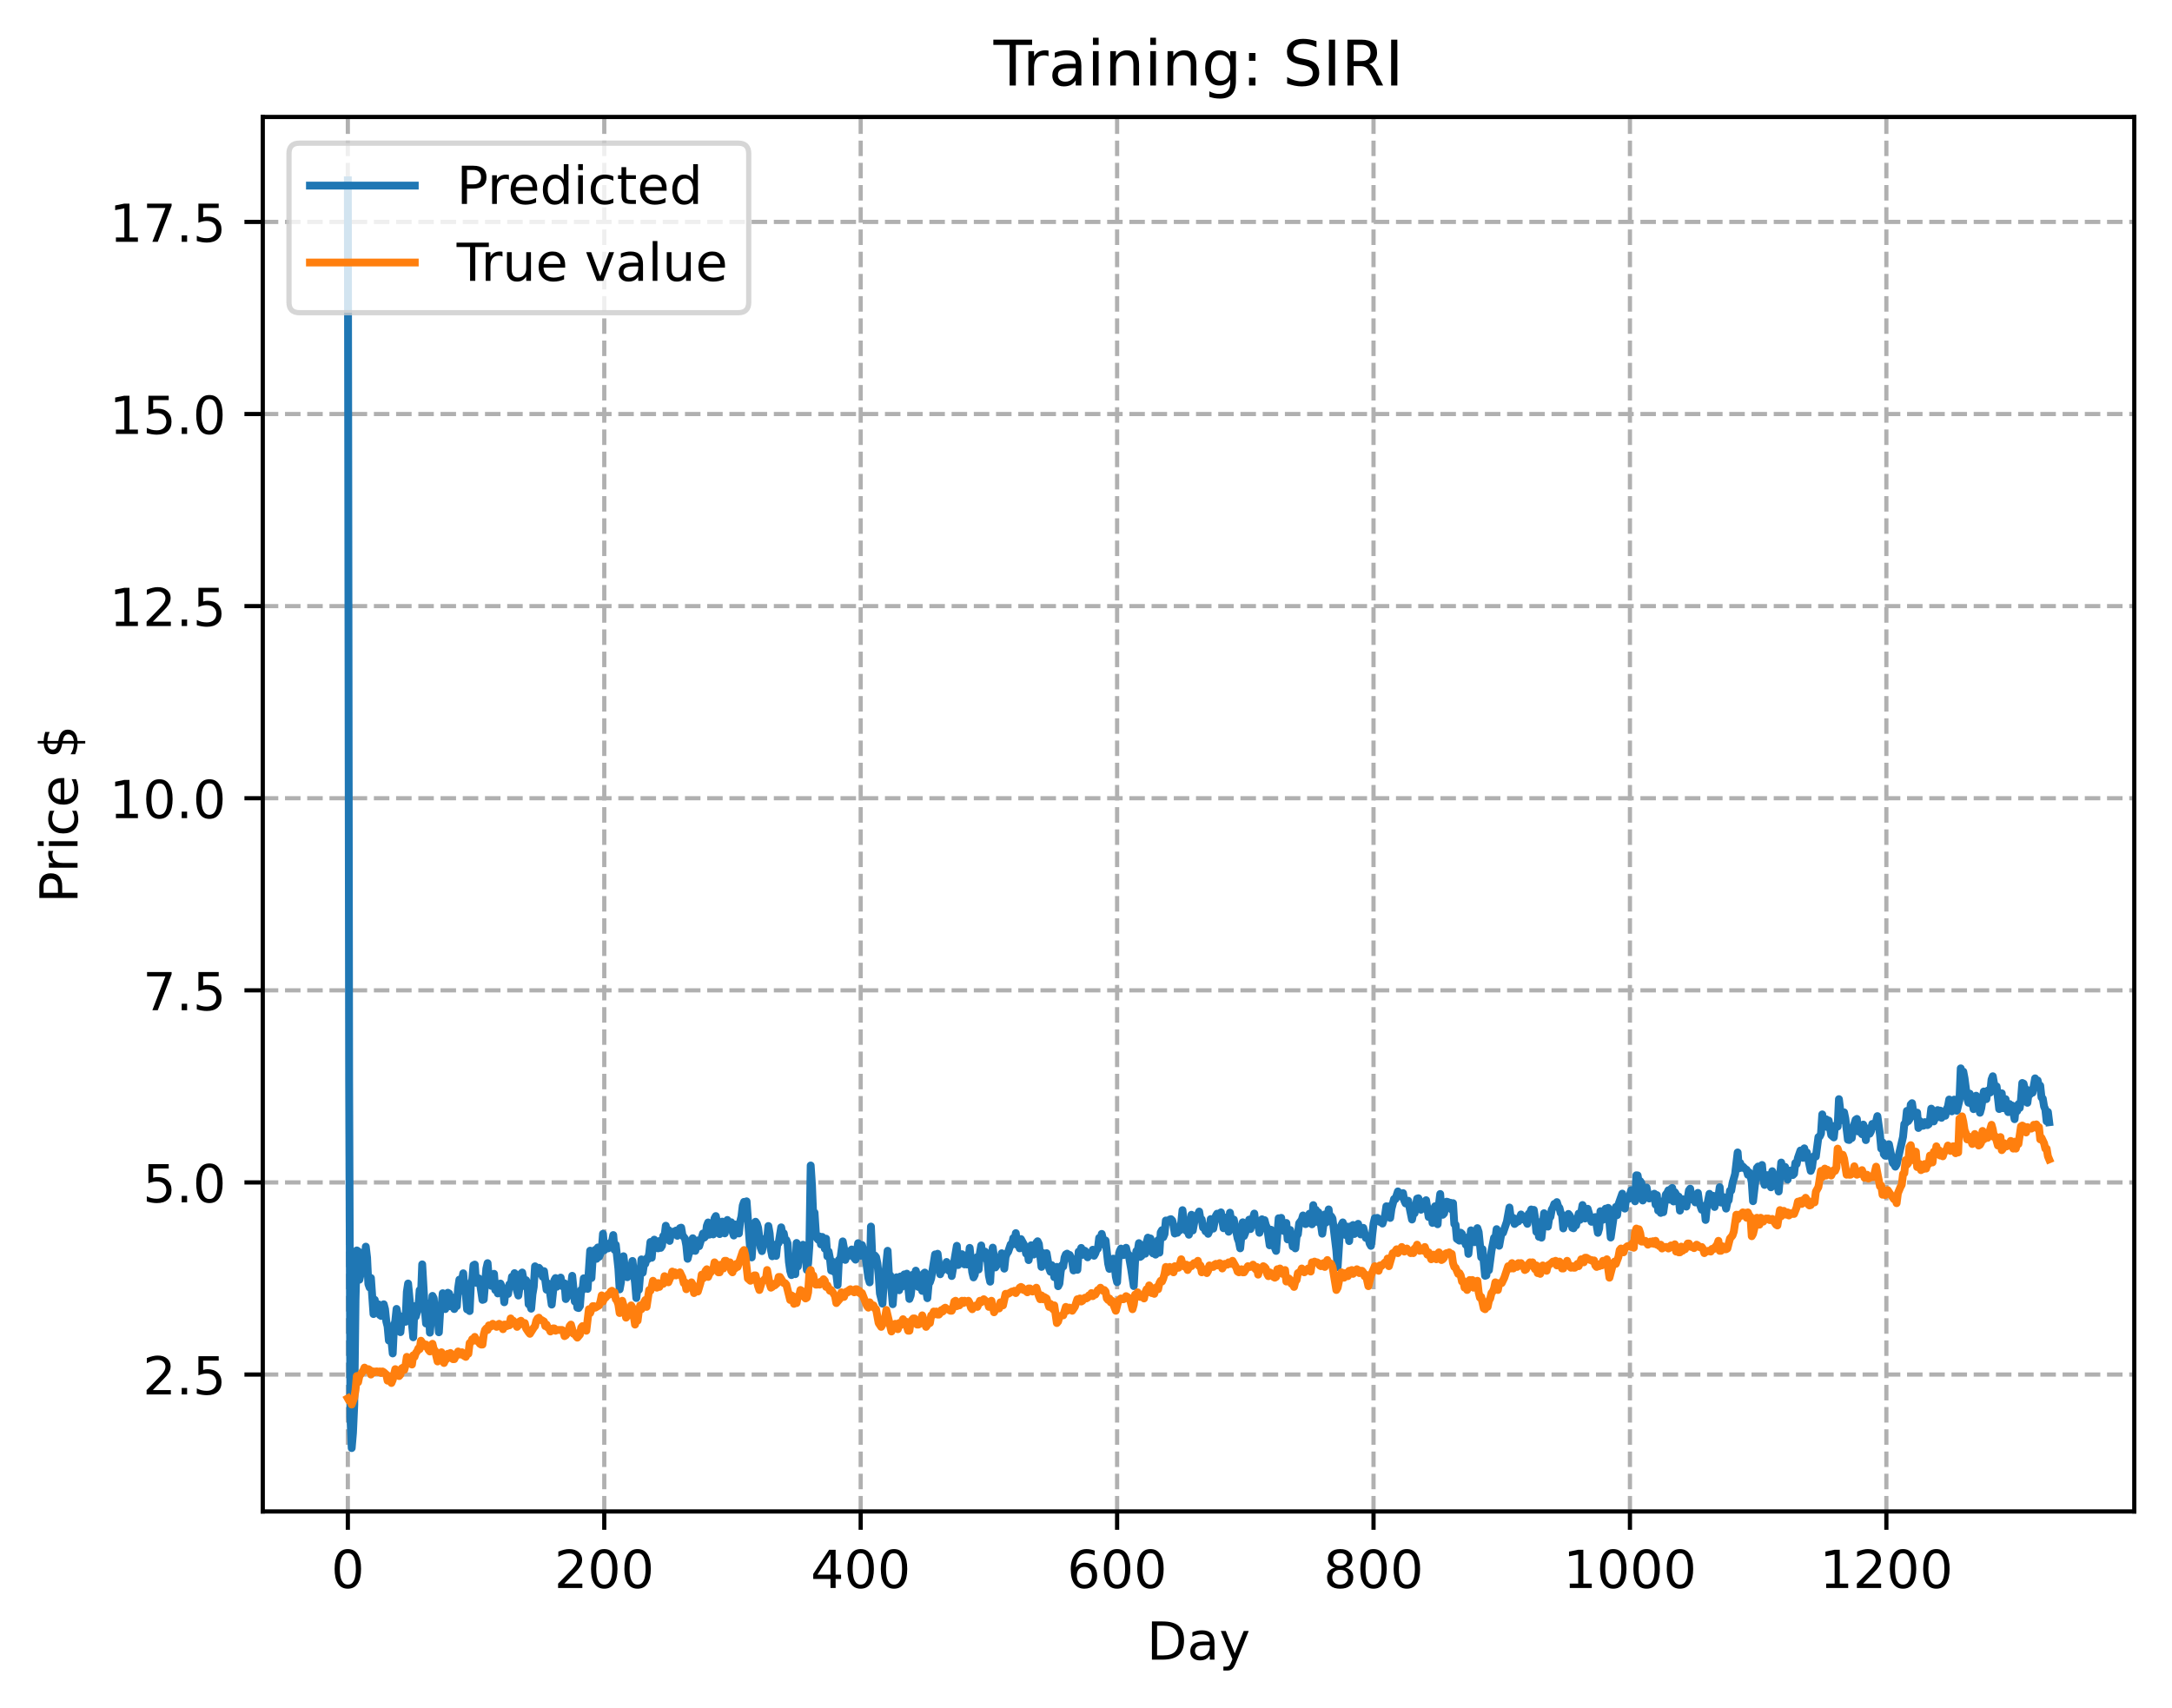 <?xml version="1.0" encoding="utf-8" standalone="no"?>
<!DOCTYPE svg PUBLIC "-//W3C//DTD SVG 1.1//EN"
  "http://www.w3.org/Graphics/SVG/1.1/DTD/svg11.dtd">
<!-- Created with matplotlib (https://matplotlib.org/) -->
<svg height="325.986pt" version="1.1" viewBox="0 0 414.464 325.986" width="414.464pt" xmlns="http://www.w3.org/2000/svg" xmlns:xlink="http://www.w3.org/1999/xlink">
 <defs>
  <style type="text/css">
*{stroke-linecap:butt;stroke-linejoin:round;}
  </style>
 </defs>
 <g id="figure_1">
  <g id="patch_1">
   <path d="M 0 325.986 
L 414.464 325.986 
L 414.464 0 
L 0 0 
z
" style="fill:#ffffff;"/>
  </g>
  <g id="axes_1">
   <g id="patch_2">
    <path d="M 50.144 288.43 
L 407.264 288.43 
L 407.264 22.318 
L 50.144 22.318 
z
" style="fill:#ffffff;"/>
   </g>
   <g id="matplotlib.axis_1">
    <g id="xtick_1">
     <g id="line2d_1">
      <path clip-path="url(#p0bd7effc15)" d="M 66.376 288.43 
L 66.376 22.318 
" style="fill:none;stroke:#b0b0b0;stroke-dasharray:2.96,1.28;stroke-dashoffset:0;stroke-width:0.8;"/>
     </g>
     <g id="line2d_2">
      <defs>
       <path d="M 0 0 
L 0 3.5 
" id="m82304d42a5" style="stroke:#000000;stroke-width:0.8;"/>
      </defs>
      <g>
       <use style="stroke:#000000;stroke-width:0.8;" x="66.376" xlink:href="#m82304d42a5" y="288.43"/>
      </g>
     </g>
     <g id="text_1">
      <!-- 0 -->
      <defs>
       <path d="M 31.781 66.406 
Q 24.172 66.406 20.328 58.906 
Q 16.5 51.422 16.5 36.375 
Q 16.5 21.391 20.328 13.891 
Q 24.172 6.391 31.781 6.391 
Q 39.453 6.391 43.281 13.891 
Q 47.125 21.391 47.125 36.375 
Q 47.125 51.422 43.281 58.906 
Q 39.453 66.406 31.781 66.406 
z
M 31.781 74.219 
Q 44.047 74.219 50.516 64.516 
Q 56.984 54.828 56.984 36.375 
Q 56.984 17.969 50.516 8.266 
Q 44.047 -1.422 31.781 -1.422 
Q 19.531 -1.422 13.062 8.266 
Q 6.594 17.969 6.594 36.375 
Q 6.594 54.828 13.062 64.516 
Q 19.531 74.219 31.781 74.219 
z
" id="DejaVuSans-48"/>
      </defs>
      <g transform="translate(63.195 303.029)scale(0.1 -0.1)">
       <use xlink:href="#DejaVuSans-48"/>
      </g>
     </g>
    </g>
    <g id="xtick_2">
     <g id="line2d_3">
      <path clip-path="url(#p0bd7effc15)" d="M 115.307 288.43 
L 115.307 22.318 
" style="fill:none;stroke:#b0b0b0;stroke-dasharray:2.96,1.28;stroke-dashoffset:0;stroke-width:0.8;"/>
     </g>
     <g id="line2d_4">
      <g>
       <use style="stroke:#000000;stroke-width:0.8;" x="115.307" xlink:href="#m82304d42a5" y="288.43"/>
      </g>
     </g>
     <g id="text_2">
      <!-- 200 -->
      <defs>
       <path d="M 19.188 8.297 
L 53.609 8.297 
L 53.609 0 
L 7.328 0 
L 7.328 8.297 
Q 12.938 14.109 22.625 23.891 
Q 32.328 33.688 34.812 36.531 
Q 39.547 41.844 41.422 45.531 
Q 43.312 49.219 43.312 52.781 
Q 43.312 58.594 39.234 62.25 
Q 35.156 65.922 28.609 65.922 
Q 23.969 65.922 18.812 64.312 
Q 13.672 62.703 7.812 59.422 
L 7.812 69.391 
Q 13.766 71.781 18.938 73 
Q 24.125 74.219 28.422 74.219 
Q 39.75 74.219 46.484 68.547 
Q 53.219 62.891 53.219 53.422 
Q 53.219 48.922 51.531 44.891 
Q 49.859 40.875 45.406 35.406 
Q 44.188 33.984 37.641 27.219 
Q 31.109 20.453 19.188 8.297 
z
" id="DejaVuSans-50"/>
      </defs>
      <g transform="translate(105.763 303.029)scale(0.1 -0.1)">
       <use xlink:href="#DejaVuSans-50"/>
       <use x="63.623" xlink:href="#DejaVuSans-48"/>
       <use x="127.246" xlink:href="#DejaVuSans-48"/>
      </g>
     </g>
    </g>
    <g id="xtick_3">
     <g id="line2d_5">
      <path clip-path="url(#p0bd7effc15)" d="M 164.238 288.43 
L 164.238 22.318 
" style="fill:none;stroke:#b0b0b0;stroke-dasharray:2.96,1.28;stroke-dashoffset:0;stroke-width:0.8;"/>
     </g>
     <g id="line2d_6">
      <g>
       <use style="stroke:#000000;stroke-width:0.8;" x="164.238" xlink:href="#m82304d42a5" y="288.43"/>
      </g>
     </g>
     <g id="text_3">
      <!-- 400 -->
      <defs>
       <path d="M 37.797 64.312 
L 12.891 25.391 
L 37.797 25.391 
z
M 35.203 72.906 
L 47.609 72.906 
L 47.609 25.391 
L 58.016 25.391 
L 58.016 17.188 
L 47.609 17.188 
L 47.609 0 
L 37.797 0 
L 37.797 17.188 
L 4.891 17.188 
L 4.891 26.703 
z
" id="DejaVuSans-52"/>
      </defs>
      <g transform="translate(154.694 303.029)scale(0.1 -0.1)">
       <use xlink:href="#DejaVuSans-52"/>
       <use x="63.623" xlink:href="#DejaVuSans-48"/>
       <use x="127.246" xlink:href="#DejaVuSans-48"/>
      </g>
     </g>
    </g>
    <g id="xtick_4">
     <g id="line2d_7">
      <path clip-path="url(#p0bd7effc15)" d="M 213.168 288.43 
L 213.168 22.318 
" style="fill:none;stroke:#b0b0b0;stroke-dasharray:2.96,1.28;stroke-dashoffset:0;stroke-width:0.8;"/>
     </g>
     <g id="line2d_8">
      <g>
       <use style="stroke:#000000;stroke-width:0.8;" x="213.168" xlink:href="#m82304d42a5" y="288.43"/>
      </g>
     </g>
     <g id="text_4">
      <!-- 600 -->
      <defs>
       <path d="M 33.016 40.375 
Q 26.375 40.375 22.484 35.828 
Q 18.609 31.297 18.609 23.391 
Q 18.609 15.531 22.484 10.953 
Q 26.375 6.391 33.016 6.391 
Q 39.656 6.391 43.531 10.953 
Q 47.406 15.531 47.406 23.391 
Q 47.406 31.297 43.531 35.828 
Q 39.656 40.375 33.016 40.375 
z
M 52.594 71.297 
L 52.594 62.312 
Q 48.875 64.062 45.094 64.984 
Q 41.312 65.922 37.594 65.922 
Q 27.828 65.922 22.672 59.328 
Q 17.531 52.734 16.797 39.406 
Q 19.672 43.656 24.016 45.922 
Q 28.375 48.188 33.594 48.188 
Q 44.578 48.188 50.953 41.516 
Q 57.328 34.859 57.328 23.391 
Q 57.328 12.156 50.688 5.359 
Q 44.047 -1.422 33.016 -1.422 
Q 20.359 -1.422 13.672 8.266 
Q 6.984 17.969 6.984 36.375 
Q 6.984 53.656 15.188 63.938 
Q 23.391 74.219 37.203 74.219 
Q 40.922 74.219 44.703 73.484 
Q 48.484 72.75 52.594 71.297 
z
" id="DejaVuSans-54"/>
      </defs>
      <g transform="translate(203.625 303.029)scale(0.1 -0.1)">
       <use xlink:href="#DejaVuSans-54"/>
       <use x="63.623" xlink:href="#DejaVuSans-48"/>
       <use x="127.246" xlink:href="#DejaVuSans-48"/>
      </g>
     </g>
    </g>
    <g id="xtick_5">
     <g id="line2d_9">
      <path clip-path="url(#p0bd7effc15)" d="M 262.099 288.43 
L 262.099 22.318 
" style="fill:none;stroke:#b0b0b0;stroke-dasharray:2.96,1.28;stroke-dashoffset:0;stroke-width:0.8;"/>
     </g>
     <g id="line2d_10">
      <g>
       <use style="stroke:#000000;stroke-width:0.8;" x="262.099" xlink:href="#m82304d42a5" y="288.43"/>
      </g>
     </g>
     <g id="text_5">
      <!-- 800 -->
      <defs>
       <path d="M 31.781 34.625 
Q 24.75 34.625 20.719 30.859 
Q 16.703 27.094 16.703 20.516 
Q 16.703 13.922 20.719 10.156 
Q 24.75 6.391 31.781 6.391 
Q 38.812 6.391 42.859 10.172 
Q 46.922 13.969 46.922 20.516 
Q 46.922 27.094 42.891 30.859 
Q 38.875 34.625 31.781 34.625 
z
M 21.922 38.812 
Q 15.578 40.375 12.031 44.719 
Q 8.5 49.078 8.5 55.328 
Q 8.5 64.062 14.719 69.141 
Q 20.953 74.219 31.781 74.219 
Q 42.672 74.219 48.875 69.141 
Q 55.078 64.062 55.078 55.328 
Q 55.078 49.078 51.531 44.719 
Q 48 40.375 41.703 38.812 
Q 48.828 37.156 52.797 32.312 
Q 56.781 27.484 56.781 20.516 
Q 56.781 9.906 50.312 4.234 
Q 43.844 -1.422 31.781 -1.422 
Q 19.734 -1.422 13.25 4.234 
Q 6.781 9.906 6.781 20.516 
Q 6.781 27.484 10.781 32.312 
Q 14.797 37.156 21.922 38.812 
z
M 18.312 54.391 
Q 18.312 48.734 21.844 45.562 
Q 25.391 42.391 31.781 42.391 
Q 38.141 42.391 41.719 45.562 
Q 45.312 48.734 45.312 54.391 
Q 45.312 60.062 41.719 63.234 
Q 38.141 66.406 31.781 66.406 
Q 25.391 66.406 21.844 63.234 
Q 18.312 60.062 18.312 54.391 
z
" id="DejaVuSans-56"/>
      </defs>
      <g transform="translate(252.555 303.029)scale(0.1 -0.1)">
       <use xlink:href="#DejaVuSans-56"/>
       <use x="63.623" xlink:href="#DejaVuSans-48"/>
       <use x="127.246" xlink:href="#DejaVuSans-48"/>
      </g>
     </g>
    </g>
    <g id="xtick_6">
     <g id="line2d_11">
      <path clip-path="url(#p0bd7effc15)" d="M 311.029 288.43 
L 311.029 22.318 
" style="fill:none;stroke:#b0b0b0;stroke-dasharray:2.96,1.28;stroke-dashoffset:0;stroke-width:0.8;"/>
     </g>
     <g id="line2d_12">
      <g>
       <use style="stroke:#000000;stroke-width:0.8;" x="311.029" xlink:href="#m82304d42a5" y="288.43"/>
      </g>
     </g>
     <g id="text_6">
      <!-- 1000 -->
      <defs>
       <path d="M 12.406 8.297 
L 28.516 8.297 
L 28.516 63.922 
L 10.984 60.406 
L 10.984 69.391 
L 28.422 72.906 
L 38.281 72.906 
L 38.281 8.297 
L 54.391 8.297 
L 54.391 0 
L 12.406 0 
z
" id="DejaVuSans-49"/>
      </defs>
      <g transform="translate(298.304 303.029)scale(0.1 -0.1)">
       <use xlink:href="#DejaVuSans-49"/>
       <use x="63.623" xlink:href="#DejaVuSans-48"/>
       <use x="127.246" xlink:href="#DejaVuSans-48"/>
       <use x="190.869" xlink:href="#DejaVuSans-48"/>
      </g>
     </g>
    </g>
    <g id="xtick_7">
     <g id="line2d_13">
      <path clip-path="url(#p0bd7effc15)" d="M 359.96 288.43 
L 359.96 22.318 
" style="fill:none;stroke:#b0b0b0;stroke-dasharray:2.96,1.28;stroke-dashoffset:0;stroke-width:0.8;"/>
     </g>
     <g id="line2d_14">
      <g>
       <use style="stroke:#000000;stroke-width:0.8;" x="359.96" xlink:href="#m82304d42a5" y="288.43"/>
      </g>
     </g>
     <g id="text_7">
      <!-- 1200 -->
      <g transform="translate(347.235 303.029)scale(0.1 -0.1)">
       <use xlink:href="#DejaVuSans-49"/>
       <use x="63.623" xlink:href="#DejaVuSans-50"/>
       <use x="127.246" xlink:href="#DejaVuSans-48"/>
       <use x="190.869" xlink:href="#DejaVuSans-48"/>
      </g>
     </g>
    </g>
    <g id="text_8">
     <!-- Day -->
     <defs>
      <path d="M 19.672 64.797 
L 19.672 8.109 
L 31.594 8.109 
Q 46.688 8.109 53.688 14.938 
Q 60.688 21.781 60.688 36.531 
Q 60.688 51.172 53.688 57.984 
Q 46.688 64.797 31.594 64.797 
z
M 9.812 72.906 
L 30.078 72.906 
Q 51.266 72.906 61.172 64.094 
Q 71.094 55.281 71.094 36.531 
Q 71.094 17.672 61.125 8.828 
Q 51.172 0 30.078 0 
L 9.812 0 
z
" id="DejaVuSans-68"/>
      <path d="M 34.281 27.484 
Q 23.391 27.484 19.188 25 
Q 14.984 22.516 14.984 16.5 
Q 14.984 11.719 18.141 8.906 
Q 21.297 6.109 26.703 6.109 
Q 34.188 6.109 38.703 11.406 
Q 43.219 16.703 43.219 25.484 
L 43.219 27.484 
z
M 52.203 31.203 
L 52.203 0 
L 43.219 0 
L 43.219 8.297 
Q 40.141 3.328 35.547 0.953 
Q 30.953 -1.422 24.312 -1.422 
Q 15.922 -1.422 10.953 3.297 
Q 6 8.016 6 15.922 
Q 6 25.141 12.172 29.828 
Q 18.359 34.516 30.609 34.516 
L 43.219 34.516 
L 43.219 35.406 
Q 43.219 41.609 39.141 45 
Q 35.062 48.391 27.688 48.391 
Q 23 48.391 18.547 47.266 
Q 14.109 46.141 10.016 43.891 
L 10.016 52.203 
Q 14.938 54.109 19.578 55.047 
Q 24.219 56 28.609 56 
Q 40.484 56 46.344 49.844 
Q 52.203 43.703 52.203 31.203 
z
" id="DejaVuSans-97"/>
      <path d="M 32.172 -5.078 
Q 28.375 -14.844 24.75 -17.812 
Q 21.141 -20.797 15.094 -20.797 
L 7.906 -20.797 
L 7.906 -13.281 
L 13.188 -13.281 
Q 16.891 -13.281 18.938 -11.516 
Q 21 -9.766 23.484 -3.219 
L 25.094 0.875 
L 2.984 54.688 
L 12.5 54.688 
L 29.594 11.922 
L 46.688 54.688 
L 56.203 54.688 
z
" id="DejaVuSans-121"/>
     </defs>
     <g transform="translate(218.83 316.707)scale(0.1 -0.1)">
      <use xlink:href="#DejaVuSans-68"/>
      <use x="77.002" xlink:href="#DejaVuSans-97"/>
      <use x="138.281" xlink:href="#DejaVuSans-121"/>
     </g>
    </g>
   </g>
   <g id="matplotlib.axis_2">
    <g id="ytick_1">
     <g id="line2d_15">
      <path clip-path="url(#p0bd7effc15)" d="M 50.144 262.299 
L 407.264 262.299 
" style="fill:none;stroke:#b0b0b0;stroke-dasharray:2.96,1.28;stroke-dashoffset:0;stroke-width:0.8;"/>
     </g>
     <g id="line2d_16">
      <defs>
       <path d="M 0 0 
L -3.5 0 
" id="m64923f43e9" style="stroke:#000000;stroke-width:0.8;"/>
      </defs>
      <g>
       <use style="stroke:#000000;stroke-width:0.8;" x="50.144" xlink:href="#m64923f43e9" y="262.299"/>
      </g>
     </g>
     <g id="text_9">
      <!-- 2.5 -->
      <defs>
       <path d="M 10.688 12.406 
L 21 12.406 
L 21 0 
L 10.688 0 
z
" id="DejaVuSans-46"/>
       <path d="M 10.797 72.906 
L 49.516 72.906 
L 49.516 64.594 
L 19.828 64.594 
L 19.828 46.734 
Q 21.969 47.469 24.109 47.828 
Q 26.266 48.188 28.422 48.188 
Q 40.625 48.188 47.75 41.5 
Q 54.891 34.812 54.891 23.391 
Q 54.891 11.625 47.562 5.094 
Q 40.234 -1.422 26.906 -1.422 
Q 22.312 -1.422 17.547 -0.641 
Q 12.797 0.141 7.719 1.703 
L 7.719 11.625 
Q 12.109 9.234 16.797 8.062 
Q 21.484 6.891 26.703 6.891 
Q 35.156 6.891 40.078 11.328 
Q 45.016 15.766 45.016 23.391 
Q 45.016 31 40.078 35.438 
Q 35.156 39.891 26.703 39.891 
Q 22.75 39.891 18.812 39.016 
Q 14.891 38.141 10.797 36.281 
z
" id="DejaVuSans-53"/>
      </defs>
      <g transform="translate(27.241 266.098)scale(0.1 -0.1)">
       <use xlink:href="#DejaVuSans-50"/>
       <use x="63.623" xlink:href="#DejaVuSans-46"/>
       <use x="95.41" xlink:href="#DejaVuSans-53"/>
      </g>
     </g>
    </g>
    <g id="ytick_2">
     <g id="line2d_17">
      <path clip-path="url(#p0bd7effc15)" d="M 50.144 225.64 
L 407.264 225.64 
" style="fill:none;stroke:#b0b0b0;stroke-dasharray:2.96,1.28;stroke-dashoffset:0;stroke-width:0.8;"/>
     </g>
     <g id="line2d_18">
      <g>
       <use style="stroke:#000000;stroke-width:0.8;" x="50.144" xlink:href="#m64923f43e9" y="225.64"/>
      </g>
     </g>
     <g id="text_10">
      <!-- 5.0 -->
      <g transform="translate(27.241 229.44)scale(0.1 -0.1)">
       <use xlink:href="#DejaVuSans-53"/>
       <use x="63.623" xlink:href="#DejaVuSans-46"/>
       <use x="95.41" xlink:href="#DejaVuSans-48"/>
      </g>
     </g>
    </g>
    <g id="ytick_3">
     <g id="line2d_19">
      <path clip-path="url(#p0bd7effc15)" d="M 50.144 188.982 
L 407.264 188.982 
" style="fill:none;stroke:#b0b0b0;stroke-dasharray:2.96,1.28;stroke-dashoffset:0;stroke-width:0.8;"/>
     </g>
     <g id="line2d_20">
      <g>
       <use style="stroke:#000000;stroke-width:0.8;" x="50.144" xlink:href="#m64923f43e9" y="188.982"/>
      </g>
     </g>
     <g id="text_11">
      <!-- 7.5 -->
      <defs>
       <path d="M 8.203 72.906 
L 55.078 72.906 
L 55.078 68.703 
L 28.609 0 
L 18.312 0 
L 43.219 64.594 
L 8.203 64.594 
z
" id="DejaVuSans-55"/>
      </defs>
      <g transform="translate(27.241 192.781)scale(0.1 -0.1)">
       <use xlink:href="#DejaVuSans-55"/>
       <use x="63.623" xlink:href="#DejaVuSans-46"/>
       <use x="95.41" xlink:href="#DejaVuSans-53"/>
      </g>
     </g>
    </g>
    <g id="ytick_4">
     <g id="line2d_21">
      <path clip-path="url(#p0bd7effc15)" d="M 50.144 152.323 
L 407.264 152.323 
" style="fill:none;stroke:#b0b0b0;stroke-dasharray:2.96,1.28;stroke-dashoffset:0;stroke-width:0.8;"/>
     </g>
     <g id="line2d_22">
      <g>
       <use style="stroke:#000000;stroke-width:0.8;" x="50.144" xlink:href="#m64923f43e9" y="152.323"/>
      </g>
     </g>
     <g id="text_12">
      <!-- 10.0 -->
      <g transform="translate(20.878 156.123)scale(0.1 -0.1)">
       <use xlink:href="#DejaVuSans-49"/>
       <use x="63.623" xlink:href="#DejaVuSans-48"/>
       <use x="127.246" xlink:href="#DejaVuSans-46"/>
       <use x="159.033" xlink:href="#DejaVuSans-48"/>
      </g>
     </g>
    </g>
    <g id="ytick_5">
     <g id="line2d_23">
      <path clip-path="url(#p0bd7effc15)" d="M 50.144 115.665 
L 407.264 115.665 
" style="fill:none;stroke:#b0b0b0;stroke-dasharray:2.96,1.28;stroke-dashoffset:0;stroke-width:0.8;"/>
     </g>
     <g id="line2d_24">
      <g>
       <use style="stroke:#000000;stroke-width:0.8;" x="50.144" xlink:href="#m64923f43e9" y="115.665"/>
      </g>
     </g>
     <g id="text_13">
      <!-- 12.5 -->
      <g transform="translate(20.878 119.464)scale(0.1 -0.1)">
       <use xlink:href="#DejaVuSans-49"/>
       <use x="63.623" xlink:href="#DejaVuSans-50"/>
       <use x="127.246" xlink:href="#DejaVuSans-46"/>
       <use x="159.033" xlink:href="#DejaVuSans-53"/>
      </g>
     </g>
    </g>
    <g id="ytick_6">
     <g id="line2d_25">
      <path clip-path="url(#p0bd7effc15)" d="M 50.144 79.006 
L 407.264 79.006 
" style="fill:none;stroke:#b0b0b0;stroke-dasharray:2.96,1.28;stroke-dashoffset:0;stroke-width:0.8;"/>
     </g>
     <g id="line2d_26">
      <g>
       <use style="stroke:#000000;stroke-width:0.8;" x="50.144" xlink:href="#m64923f43e9" y="79.006"/>
      </g>
     </g>
     <g id="text_14">
      <!-- 15.0 -->
      <g transform="translate(20.878 82.806)scale(0.1 -0.1)">
       <use xlink:href="#DejaVuSans-49"/>
       <use x="63.623" xlink:href="#DejaVuSans-53"/>
       <use x="127.246" xlink:href="#DejaVuSans-46"/>
       <use x="159.033" xlink:href="#DejaVuSans-48"/>
      </g>
     </g>
    </g>
    <g id="ytick_7">
     <g id="line2d_27">
      <path clip-path="url(#p0bd7effc15)" d="M 50.144 42.348 
L 407.264 42.348 
" style="fill:none;stroke:#b0b0b0;stroke-dasharray:2.96,1.28;stroke-dashoffset:0;stroke-width:0.8;"/>
     </g>
     <g id="line2d_28">
      <g>
       <use style="stroke:#000000;stroke-width:0.8;" x="50.144" xlink:href="#m64923f43e9" y="42.348"/>
      </g>
     </g>
     <g id="text_15">
      <!-- 17.5 -->
      <g transform="translate(20.878 46.147)scale(0.1 -0.1)">
       <use xlink:href="#DejaVuSans-49"/>
       <use x="63.623" xlink:href="#DejaVuSans-55"/>
       <use x="127.246" xlink:href="#DejaVuSans-46"/>
       <use x="159.033" xlink:href="#DejaVuSans-53"/>
      </g>
     </g>
    </g>
    <g id="text_16">
     <!-- Price $ -->
     <defs>
      <path d="M 19.672 64.797 
L 19.672 37.406 
L 32.078 37.406 
Q 38.969 37.406 42.719 40.969 
Q 46.484 44.531 46.484 51.125 
Q 46.484 57.672 42.719 61.234 
Q 38.969 64.797 32.078 64.797 
z
M 9.812 72.906 
L 32.078 72.906 
Q 44.344 72.906 50.609 67.359 
Q 56.891 61.812 56.891 51.125 
Q 56.891 40.328 50.609 34.812 
Q 44.344 29.297 32.078 29.297 
L 19.672 29.297 
L 19.672 0 
L 9.812 0 
z
" id="DejaVuSans-80"/>
      <path d="M 41.109 46.297 
Q 39.594 47.172 37.812 47.578 
Q 36.031 48 33.891 48 
Q 26.266 48 22.188 43.047 
Q 18.109 38.094 18.109 28.812 
L 18.109 0 
L 9.078 0 
L 9.078 54.688 
L 18.109 54.688 
L 18.109 46.188 
Q 20.953 51.172 25.484 53.578 
Q 30.031 56 36.531 56 
Q 37.453 56 38.578 55.875 
Q 39.703 55.766 41.062 55.516 
z
" id="DejaVuSans-114"/>
      <path d="M 9.422 54.688 
L 18.406 54.688 
L 18.406 0 
L 9.422 0 
z
M 9.422 75.984 
L 18.406 75.984 
L 18.406 64.594 
L 9.422 64.594 
z
" id="DejaVuSans-105"/>
      <path d="M 48.781 52.594 
L 48.781 44.188 
Q 44.969 46.297 41.141 47.344 
Q 37.312 48.391 33.406 48.391 
Q 24.656 48.391 19.812 42.844 
Q 14.984 37.312 14.984 27.297 
Q 14.984 17.281 19.812 11.734 
Q 24.656 6.203 33.406 6.203 
Q 37.312 6.203 41.141 7.25 
Q 44.969 8.297 48.781 10.406 
L 48.781 2.094 
Q 45.016 0.344 40.984 -0.531 
Q 36.969 -1.422 32.422 -1.422 
Q 20.062 -1.422 12.781 6.344 
Q 5.516 14.109 5.516 27.297 
Q 5.516 40.672 12.859 48.328 
Q 20.219 56 33.016 56 
Q 37.156 56 41.109 55.141 
Q 45.062 54.297 48.781 52.594 
z
" id="DejaVuSans-99"/>
      <path d="M 56.203 29.594 
L 56.203 25.203 
L 14.891 25.203 
Q 15.484 15.922 20.484 11.062 
Q 25.484 6.203 34.422 6.203 
Q 39.594 6.203 44.453 7.469 
Q 49.312 8.734 54.109 11.281 
L 54.109 2.781 
Q 49.266 0.734 44.188 -0.344 
Q 39.109 -1.422 33.891 -1.422 
Q 20.797 -1.422 13.156 6.188 
Q 5.516 13.812 5.516 26.812 
Q 5.516 40.234 12.766 48.109 
Q 20.016 56 32.328 56 
Q 43.359 56 49.781 48.891 
Q 56.203 41.797 56.203 29.594 
z
M 47.219 32.234 
Q 47.125 39.594 43.094 43.984 
Q 39.062 48.391 32.422 48.391 
Q 24.906 48.391 20.391 44.141 
Q 15.875 39.891 15.188 32.172 
z
" id="DejaVuSans-101"/>
      <path id="DejaVuSans-32"/>
      <path d="M 33.797 -14.703 
L 28.906 -14.703 
L 28.859 0 
Q 23.734 0.094 18.609 1.188 
Q 13.484 2.297 8.297 4.5 
L 8.297 13.281 
Q 13.281 10.156 18.375 8.562 
Q 23.484 6.984 28.906 6.938 
L 28.906 29.203 
Q 18.109 30.953 13.203 35.156 
Q 8.297 39.359 8.297 46.688 
Q 8.297 54.641 13.625 59.219 
Q 18.953 63.812 28.906 64.5 
L 28.906 75.984 
L 33.797 75.984 
L 33.797 64.656 
Q 38.328 64.453 42.578 63.688 
Q 46.828 62.938 50.875 61.625 
L 50.875 53.078 
Q 46.828 55.125 42.547 56.25 
Q 38.281 57.375 33.797 57.562 
L 33.797 36.719 
Q 44.875 35.016 50.094 30.609 
Q 55.328 26.219 55.328 18.609 
Q 55.328 10.359 49.781 5.594 
Q 44.234 0.828 33.797 0.094 
z
M 28.906 37.594 
L 28.906 57.625 
Q 23.25 56.984 20.266 54.391 
Q 17.281 51.812 17.281 47.516 
Q 17.281 43.312 20.031 40.969 
Q 22.797 38.625 28.906 37.594 
z
M 33.797 28.219 
L 33.797 7.078 
Q 39.984 7.906 43.141 10.594 
Q 46.297 13.281 46.297 17.672 
Q 46.297 21.969 43.281 24.5 
Q 40.281 27.047 33.797 28.219 
z
" id="DejaVuSans-36"/>
     </defs>
     <g transform="translate(14.798 172.342)rotate(-90)scale(0.1 -0.1)">
      <use xlink:href="#DejaVuSans-80"/>
      <use x="58.553" xlink:href="#DejaVuSans-114"/>
      <use x="99.666" xlink:href="#DejaVuSans-105"/>
      <use x="127.449" xlink:href="#DejaVuSans-99"/>
      <use x="182.43" xlink:href="#DejaVuSans-101"/>
      <use x="243.953" xlink:href="#DejaVuSans-32"/>
      <use x="275.74" xlink:href="#DejaVuSans-36"/>
     </g>
    </g>
   </g>
   <g id="line2d_29">
    <path clip-path="url(#p0bd7effc15)" d="M 66.376 34.414 
L 66.621 206.137 
L 66.866 270.38 
L 67.11 276.334 
L 67.355 273.446 
L 67.6 268.057 
L 67.844 247.995 
L 68.089 238.617 
L 68.334 238.776 
L 68.578 244.212 
L 68.823 243.085 
L 69.312 238.996 
L 69.557 241.863 
L 69.802 237.897 
L 70.046 239.97 
L 70.291 245.019 
L 70.536 245.704 
L 70.78 243.872 
L 71.27 250.761 
L 71.514 248.039 
L 71.759 250.219 
L 72.003 248.918 
L 72.248 248.911 
L 72.493 250.962 
L 72.737 251.122 
L 72.982 249.25 
L 73.227 248.891 
L 73.471 249.811 
L 73.716 252.176 
L 73.961 253.126 
L 74.205 255.818 
L 74.45 253.392 
L 74.939 258.274 
L 75.184 253.056 
L 75.429 252.096 
L 75.673 249.776 
L 76.163 252.248 
L 76.407 254.215 
L 76.652 251.775 
L 76.897 251.171 
L 77.141 252.063 
L 77.386 252.234 
L 77.631 246.522 
L 77.875 244.928 
L 78.854 255.194 
L 79.098 249.25 
L 79.343 251.219 
L 79.832 249.466 
L 80.077 246.195 
L 80.322 247.482 
L 80.566 241.276 
L 81.056 249.824 
L 81.3 252.57 
L 81.545 248.729 
L 81.79 248.823 
L 82.034 254.311 
L 82.279 251.53 
L 82.524 247.292 
L 82.768 247.745 
L 83.013 251.109 
L 83.258 250.648 
L 83.502 250.872 
L 83.747 254.24 
L 83.991 250.216 
L 84.236 249.55 
L 84.481 246.783 
L 84.725 248.749 
L 84.97 249.809 
L 85.215 248.593 
L 85.459 246.693 
L 85.704 246.84 
L 85.949 249.279 
L 86.193 247.54 
L 86.438 247.758 
L 86.683 249.804 
L 86.927 247.889 
L 87.172 249.257 
L 87.417 245.846 
L 87.661 244.185 
L 87.906 245.611 
L 88.395 242.979 
L 88.64 246.105 
L 88.885 247.076 
L 89.129 249.867 
L 89.374 246.584 
L 89.619 250.187 
L 89.863 244.845 
L 90.108 244.22 
L 90.352 241.442 
L 90.597 241.316 
L 90.842 244.788 
L 91.331 243.934 
L 91.576 244.774 
L 92.065 248.055 
L 92.31 247.975 
L 92.799 242.092 
L 93.044 241.042 
L 93.288 243.972 
L 93.533 243.071 
L 93.778 245.388 
L 94.267 243.078 
L 94.512 246.176 
L 94.756 245.93 
L 95.001 246.831 
L 95.246 246.164 
L 95.49 244.935 
L 95.979 246.064 
L 96.224 248.511 
L 96.469 246.281 
L 96.713 246.258 
L 96.958 246.923 
L 97.203 245.079 
L 97.447 245.345 
L 97.692 243.629 
L 97.937 244.774 
L 98.181 242.953 
L 98.426 245.541 
L 98.915 247.229 
L 99.16 245.543 
L 99.405 243.07 
L 99.649 242.83 
L 100.139 245.438 
L 100.383 244.294 
L 100.628 244.829 
L 100.873 248.889 
L 101.117 248.926 
L 101.362 249.732 
L 101.607 246.988 
L 101.851 245.555 
L 102.096 241.647 
L 102.34 243.128 
L 102.585 242.768 
L 102.83 241.927 
L 103.074 242.217 
L 103.564 243.653 
L 103.808 242.567 
L 104.298 246.112 
L 104.542 244.91 
L 104.787 245.493 
L 105.276 248.953 
L 105.766 244.322 
L 106.01 243.892 
L 106.255 245.549 
L 106.5 244.548 
L 106.744 244.81 
L 106.989 243.797 
L 107.234 245.217 
L 107.478 245.563 
L 107.723 244.891 
L 107.967 247.894 
L 108.212 247.498 
L 108.457 246.879 
L 108.701 245.768 
L 108.946 245.428 
L 109.191 243.46 
L 109.68 248.372 
L 109.925 247.327 
L 110.169 249.539 
L 110.414 249.612 
L 110.659 249.234 
L 110.903 246.126 
L 111.148 246.191 
L 111.393 243.934 
L 111.637 245.798 
L 111.882 244.327 
L 112.127 245.958 
L 112.616 238.663 
L 112.861 243.884 
L 113.105 239.994 
L 113.35 240.134 
L 113.595 238.491 
L 113.839 240.218 
L 114.084 238.05 
L 114.328 239.832 
L 114.818 238.654 
L 115.062 235.442 
L 115.307 238.586 
L 115.796 237.788 
L 116.041 238.227 
L 116.286 237.315 
L 116.775 236.899 
L 117.02 235.683 
L 117.264 238.51 
L 117.509 237.541 
L 117.998 242.084 
L 118.243 246.049 
L 118.488 244.718 
L 118.732 241.168 
L 118.977 239.725 
L 119.222 241.797 
L 119.466 241.996 
L 119.711 243.728 
L 119.955 241.648 
L 120.2 243.205 
L 120.689 240.624 
L 121.179 244.815 
L 121.423 247.704 
L 121.668 245.658 
L 121.913 246.128 
L 122.402 240.329 
L 122.647 242.87 
L 122.891 241.228 
L 123.136 241.171 
L 123.381 240.16 
L 123.625 240.31 
L 123.87 239.212 
L 124.115 237.002 
L 124.359 240.022 
L 124.604 237.367 
L 124.849 236.562 
L 125.093 238.096 
L 125.338 237.101 
L 125.583 238.221 
L 125.827 236.821 
L 126.072 238.131 
L 126.316 237.747 
L 126.561 235.863 
L 126.806 235.921 
L 127.05 233.902 
L 127.295 235.884 
L 127.54 234.701 
L 127.784 236.801 
L 128.029 235.355 
L 128.274 235.329 
L 128.518 235.018 
L 128.763 235.324 
L 129.008 234.824 
L 129.252 235.83 
L 129.497 234.774 
L 129.742 234.359 
L 129.986 234.271 
L 130.231 235.71 
L 130.72 236.38 
L 130.965 237.68 
L 131.21 240.215 
L 131.454 239.233 
L 131.699 237.385 
L 131.943 238.738 
L 132.188 236.289 
L 132.677 238.7 
L 133.167 236.71 
L 133.411 237.814 
L 134.145 235.385 
L 134.39 236.172 
L 134.635 235.906 
L 134.879 233.921 
L 135.124 233.28 
L 135.369 235.604 
L 135.613 234.177 
L 135.858 234.163 
L 136.103 235.56 
L 136.347 232.499 
L 136.592 232.06 
L 137.326 235.503 
L 137.571 235.149 
L 137.815 233.119 
L 138.304 235.362 
L 138.549 233.667 
L 138.794 232.805 
L 139.038 234.483 
L 139.283 233.585 
L 139.528 233.241 
L 139.772 234.997 
L 140.017 235.775 
L 140.262 233.664 
L 140.506 235.084 
L 140.751 234.245 
L 140.996 235.379 
L 141.24 233.115 
L 141.485 232.132 
L 141.73 230.055 
L 141.974 229.351 
L 142.219 229.834 
L 142.464 229.248 
L 143.198 239.032 
L 143.442 239.95 
L 143.687 236.207 
L 143.931 235.45 
L 144.176 233.141 
L 144.421 233.502 
L 144.665 234.286 
L 145.155 238.104 
L 145.399 238.749 
L 145.889 236.438 
L 146.133 236.553 
L 146.378 236.501 
L 146.623 233.958 
L 146.867 235.369 
L 147.112 238.526 
L 147.357 239.729 
L 147.601 239.212 
L 147.846 237.53 
L 148.091 239.661 
L 148.335 237.354 
L 148.58 237.203 
L 149.069 234.211 
L 149.314 235.471 
L 149.559 235.343 
L 149.803 236.702 
L 150.048 236.63 
L 150.292 237.277 
L 150.537 240.795 
L 150.782 242.51 
L 151.026 243.326 
L 151.271 241.441 
L 151.516 240.537 
L 151.76 243.143 
L 152.005 237.193 
L 152.25 241.691 
L 152.494 238.69 
L 152.739 238.039 
L 153.228 237.529 
L 153.473 239.285 
L 153.718 239.94 
L 153.962 242.34 
L 154.207 241.09 
L 154.452 237.696 
L 154.696 222.407 
L 154.941 226.117 
L 155.186 232.211 
L 155.43 231.396 
L 155.675 235.191 
L 155.919 236.319 
L 156.164 236.601 
L 156.409 235.958 
L 156.653 237.476 
L 156.898 236.035 
L 157.143 236.588 
L 157.387 238.283 
L 157.632 236.373 
L 157.877 239.742 
L 158.121 238.832 
L 158.366 240.13 
L 158.611 242.45 
L 158.855 240.748 
L 159.1 242.656 
L 159.345 242.068 
L 159.589 243.151 
L 159.834 245.232 
L 160.079 240.4 
L 160.323 240.535 
L 160.813 236.892 
L 161.057 238.203 
L 161.302 240.427 
L 161.546 239.264 
L 161.791 239.742 
L 162.036 239.007 
L 162.525 238.44 
L 162.77 239.088 
L 163.014 240.075 
L 163.259 240.378 
L 163.748 237.233 
L 164.238 239.634 
L 164.482 237.584 
L 165.216 240.218 
L 165.706 243.87 
L 165.95 244.714 
L 166.195 234.063 
L 166.44 239.612 
L 166.684 241.215 
L 166.929 239.582 
L 167.174 239.892 
L 167.418 241.032 
L 167.663 243.331 
L 167.907 246.839 
L 168.397 248.778 
L 168.641 244.623 
L 168.886 243.598 
L 169.375 238.684 
L 169.62 243.164 
L 169.865 243.345 
L 170.354 248.884 
L 170.599 245.487 
L 170.843 245.936 
L 171.088 243.737 
L 171.333 243.902 
L 171.577 246.218 
L 171.822 243.588 
L 172.067 245.577 
L 172.311 243.585 
L 172.556 243.189 
L 172.801 244.686 
L 173.045 243.049 
L 173.534 247.872 
L 173.779 247.217 
L 174.268 243.197 
L 174.513 244.379 
L 174.758 242.474 
L 175.002 243.478 
L 175.247 245.588 
L 175.492 245.613 
L 175.736 243.732 
L 175.981 246.341 
L 176.226 243.06 
L 176.47 242.841 
L 176.715 246.069 
L 176.96 247.729 
L 177.204 245.02 
L 177.449 244.678 
L 177.694 243.929 
L 178.428 239.378 
L 178.672 240.659 
L 178.917 239.25 
L 179.406 243.167 
L 179.651 242.279 
L 179.895 242.411 
L 180.14 241.926 
L 180.385 241.742 
L 180.629 240.82 
L 181.119 242.529 
L 181.363 241.304 
L 181.608 243.504 
L 182.587 237.736 
L 182.831 241.406 
L 183.076 240.092 
L 183.321 241.05 
L 183.565 239.33 
L 183.81 239.848 
L 184.055 241.283 
L 184.299 239.578 
L 184.544 241.304 
L 184.789 240.579 
L 185.033 238.13 
L 185.522 242.754 
L 185.767 243.766 
L 186.012 243.276 
L 186.256 240.939 
L 186.501 239.859 
L 186.746 242.258 
L 186.99 239.084 
L 187.235 237.667 
L 187.48 240.045 
L 187.724 239.866 
L 187.969 238.84 
L 188.458 240.855 
L 188.703 243.428 
L 188.948 244.584 
L 189.192 240.132 
L 189.437 238.08 
L 189.926 241.868 
L 190.171 241.51 
L 190.416 240.001 
L 190.66 240.718 
L 190.905 240.623 
L 191.15 239.154 
L 191.394 239.959 
L 191.639 242.093 
L 191.883 239.851 
L 192.128 239.207 
L 192.373 238.89 
L 192.862 237.458 
L 193.107 237.524 
L 193.351 236.263 
L 193.596 236.831 
L 193.841 235.314 
L 194.085 237.565 
L 194.33 236.401 
L 194.575 238.22 
L 194.819 236.454 
L 195.553 237.795 
L 195.798 239.226 
L 196.043 238.409 
L 196.287 240.466 
L 196.777 237.627 
L 197.266 239.404 
L 197.51 238.67 
L 197.755 237.152 
L 198 236.867 
L 198.244 237.386 
L 198.734 241.76 
L 198.978 239.094 
L 199.223 239.768 
L 199.468 239.916 
L 199.712 239.141 
L 200.202 242.014 
L 200.446 242.681 
L 200.691 241.424 
L 200.936 241.817 
L 201.18 243.728 
L 201.425 242.385 
L 201.67 241.755 
L 201.914 245.447 
L 202.159 244.964 
L 202.404 242.664 
L 202.648 241.438 
L 202.893 241.694 
L 203.138 239.976 
L 203.382 239.373 
L 203.627 239.228 
L 203.871 240.022 
L 204.116 239.478 
L 204.361 239.981 
L 204.605 240.899 
L 204.85 242.439 
L 205.095 242.089 
L 205.339 240.893 
L 205.584 242.322 
L 205.829 238.845 
L 206.073 238.908 
L 206.318 238.138 
L 206.563 239.468 
L 206.807 238.608 
L 207.052 238.705 
L 207.541 239.93 
L 207.786 239.146 
L 208.275 239.417 
L 208.52 238.486 
L 208.765 239.637 
L 209.009 239.187 
L 209.254 238.461 
L 209.498 238.284 
L 209.743 236.22 
L 209.988 236.919 
L 210.232 235.462 
L 210.722 237.571 
L 210.966 236.72 
L 211.456 241.126 
L 211.7 242.141 
L 211.945 241.005 
L 212.19 240.905 
L 212.434 240.181 
L 212.679 241.325 
L 212.924 243.627 
L 213.168 244.668 
L 213.413 240.384 
L 213.658 238.748 
L 213.902 238.267 
L 214.392 239.506 
L 214.636 238.389 
L 214.881 238.11 
L 215.126 239.214 
L 215.37 239.407 
L 215.859 242.212 
L 216.349 245.429 
L 216.593 240.757 
L 216.838 238.736 
L 217.083 238.807 
L 217.327 237.227 
L 217.572 239.854 
L 217.817 239.679 
L 218.061 238.859 
L 218.306 237.553 
L 218.551 239.243 
L 218.795 237.108 
L 219.04 236.175 
L 219.285 237.408 
L 219.529 236.33 
L 219.774 237.347 
L 220.019 239.181 
L 220.263 237.912 
L 220.508 239.42 
L 220.753 237.355 
L 220.997 236.646 
L 221.242 239.053 
L 221.486 235.184 
L 221.731 234.748 
L 221.976 236.091 
L 222.22 235.504 
L 222.465 232.907 
L 222.71 233.102 
L 223.199 232.721 
L 223.444 232.65 
L 223.688 232.907 
L 223.933 233.87 
L 224.178 235.395 
L 224.422 234.819 
L 224.667 235.251 
L 224.912 234.255 
L 225.156 234.79 
L 225.401 233.304 
L 225.646 230.933 
L 225.89 233.021 
L 226.38 234.89 
L 226.624 234.904 
L 226.869 235.625 
L 227.358 231.81 
L 227.603 234.815 
L 228.092 232.153 
L 228.337 232.076 
L 228.581 231.75 
L 228.826 231.198 
L 229.071 232.638 
L 229.315 232.695 
L 229.56 234.253 
L 229.805 234.253 
L 230.049 234.975 
L 230.294 234.067 
L 230.539 235.45 
L 230.783 234.882 
L 231.028 232.638 
L 231.273 234.19 
L 231.517 234.463 
L 232.007 232.017 
L 232.251 231.605 
L 232.496 232.128 
L 232.741 231.527 
L 232.985 231.352 
L 233.474 234.381 
L 233.719 233.061 
L 233.964 233.257 
L 234.208 232.256 
L 234.453 235.053 
L 234.698 231.414 
L 235.187 234.522 
L 235.432 232.719 
L 236.166 236.314 
L 236.41 236.965 
L 236.655 238.217 
L 237.144 233.249 
L 237.389 235.868 
L 237.634 235.241 
L 237.878 233.886 
L 238.123 234.071 
L 238.368 232.737 
L 238.612 234.547 
L 238.857 232.741 
L 239.102 232.411 
L 239.346 231.581 
L 239.591 233.755 
L 239.835 233.808 
L 240.08 233.617 
L 240.325 235.255 
L 240.569 234.245 
L 240.814 232.674 
L 241.059 234.377 
L 241.303 232.834 
L 241.548 233.781 
L 241.793 234.271 
L 242.282 237.641 
L 242.527 234.665 
L 243.016 236.516 
L 243.261 238.088 
L 243.505 238.708 
L 243.995 232.476 
L 244.239 232.96 
L 244.484 232.399 
L 244.729 234.721 
L 244.973 234.914 
L 245.218 234.426 
L 245.462 233.375 
L 245.707 236.52 
L 246.196 234.711 
L 246.686 237.881 
L 246.93 236.251 
L 247.175 238.225 
L 247.42 235.903 
L 247.664 235.539 
L 247.909 233.425 
L 248.398 232.78 
L 248.643 231.945 
L 248.888 233.299 
L 249.132 233.593 
L 249.377 233.466 
L 249.622 232.962 
L 249.866 231.611 
L 250.356 233.633 
L 250.6 229.973 
L 250.845 233.21 
L 251.089 230.858 
L 251.334 232.722 
L 251.579 231.336 
L 251.823 233.423 
L 252.068 233.708 
L 252.313 235.426 
L 252.802 231.746 
L 253.047 233.295 
L 253.291 232.307 
L 253.536 230.789 
L 253.781 232.857 
L 254.025 232.117 
L 254.27 232.533 
L 255.004 238.638 
L 255.249 241.801 
L 255.738 234.211 
L 256.227 233.268 
L 256.472 234.186 
L 256.717 235.66 
L 256.961 234.044 
L 257.206 234.643 
L 257.45 236.836 
L 257.695 234.028 
L 257.94 234.734 
L 258.184 233.767 
L 258.429 235.484 
L 258.674 234.31 
L 258.918 233.756 
L 259.163 233.538 
L 259.652 235.569 
L 260.142 234.307 
L 260.631 236.23 
L 260.876 235.979 
L 261.12 236.279 
L 261.365 237.321 
L 261.61 237.748 
L 262.099 233.489 
L 262.344 232.462 
L 262.588 232.851 
L 262.833 232.406 
L 263.322 233.178 
L 263.567 232.712 
L 263.811 233.491 
L 264.301 231.864 
L 264.545 230.189 
L 264.79 231.838 
L 265.035 230.202 
L 265.279 232.417 
L 265.524 230.66 
L 266.013 228.803 
L 266.258 228.856 
L 266.747 227.357 
L 266.992 228.238 
L 267.481 228.38 
L 267.726 227.678 
L 267.971 229.118 
L 268.215 229.654 
L 268.46 229.522 
L 268.705 229.128 
L 269.438 232.719 
L 269.683 231.484 
L 269.928 231.537 
L 270.417 228.732 
L 270.662 228.661 
L 270.906 229.31 
L 271.151 230.852 
L 271.64 229.488 
L 271.885 230.056 
L 272.13 229.032 
L 272.619 232.246 
L 272.864 230.738 
L 273.108 230.935 
L 273.353 233.375 
L 273.842 230.177 
L 274.087 230.969 
L 274.332 233.623 
L 274.576 229.823 
L 274.821 227.846 
L 275.065 231.389 
L 275.31 231.815 
L 275.555 231.56 
L 276.044 229.318 
L 276.289 229.378 
L 276.533 230.302 
L 276.778 229.523 
L 277.023 230.843 
L 277.267 229.595 
L 277.512 233.577 
L 277.757 233.715 
L 278.001 236.407 
L 278.491 236.752 
L 278.735 235.234 
L 278.98 235.453 
L 279.225 236.843 
L 279.469 236.109 
L 279.714 237.541 
L 279.959 236.401 
L 280.203 239.277 
L 280.693 234.78 
L 280.937 235.819 
L 281.182 235.241 
L 281.426 237.051 
L 281.671 236.159 
L 281.916 234.362 
L 282.16 235.113 
L 282.65 239.924 
L 282.894 238.367 
L 283.384 243.458 
L 283.628 243.376 
L 283.873 241.029 
L 284.118 242.39 
L 284.607 238.683 
L 285.096 236.205 
L 285.341 236.45 
L 285.586 234.554 
L 286.075 237.731 
L 286.564 235.008 
L 286.809 235.249 
L 287.543 233.125 
L 288.032 230.428 
L 288.277 232.342 
L 288.521 232.601 
L 288.766 232.408 
L 289.011 233.569 
L 289.255 233.37 
L 289.5 232.597 
L 289.745 233.09 
L 290.234 231.754 
L 290.479 232.694 
L 290.723 232.144 
L 290.968 232.506 
L 291.457 233.543 
L 291.702 231.622 
L 291.947 231.485 
L 292.191 230.804 
L 292.436 231.729 
L 292.681 230.88 
L 292.925 232.444 
L 293.17 235.079 
L 293.414 233.159 
L 293.659 236.017 
L 293.904 233.907 
L 294.148 236.182 
L 294.638 231.518 
L 294.882 233.212 
L 295.127 232.054 
L 295.372 234.074 
L 295.616 232.508 
L 295.861 232.195 
L 296.106 230.82 
L 296.35 230.433 
L 296.595 229.738 
L 296.84 229.954 
L 297.084 229.394 
L 297.329 230.194 
L 297.574 230.504 
L 297.818 231.487 
L 298.063 231.776 
L 298.308 234.418 
L 298.552 233.31 
L 298.797 233.534 
L 299.041 232.012 
L 299.286 231.648 
L 299.531 231.944 
L 299.775 232.428 
L 300.02 234.302 
L 300.265 234.394 
L 300.509 233.407 
L 300.754 233.841 
L 301.243 231.587 
L 301.488 232.786 
L 301.977 229.954 
L 302.467 232.529 
L 302.956 230.663 
L 303.69 233.155 
L 303.935 232.83 
L 304.179 233.133 
L 304.424 232.246 
L 304.913 235.263 
L 305.158 234.429 
L 305.402 231.128 
L 305.892 232.769 
L 306.136 231.224 
L 306.381 230.645 
L 306.626 231.541 
L 306.87 230.493 
L 307.36 236.158 
L 308.094 231.062 
L 308.338 230.316 
L 308.583 231.887 
L 308.828 229.849 
L 309.562 227.778 
L 309.806 229.648 
L 310.051 230.635 
L 310.296 228.775 
L 310.54 228.544 
L 310.785 228.79 
L 311.274 227.115 
L 311.519 228.068 
L 311.763 227.034 
L 312.008 229.246 
L 312.253 224.275 
L 312.497 224.303 
L 312.742 225.941 
L 312.987 225.397 
L 313.231 225.777 
L 313.476 229.09 
L 313.965 227.423 
L 314.21 226.613 
L 314.455 227.999 
L 314.699 228.706 
L 314.944 228.622 
L 315.189 228.099 
L 315.678 227.791 
L 315.923 229.875 
L 316.167 228.052 
L 316.412 231.013 
L 316.657 229.444 
L 316.901 231.46 
L 317.146 229.275 
L 317.39 231.322 
L 317.88 227.938 
L 318.124 227.666 
L 318.369 227.137 
L 318.614 228.928 
L 318.858 226.882 
L 319.103 226.687 
L 319.348 229.275 
L 319.592 227.495 
L 319.837 227.899 
L 320.082 229.314 
L 320.326 228.337 
L 320.571 231.021 
L 320.816 229.132 
L 321.06 228.844 
L 321.305 229.616 
L 321.55 229.108 
L 321.794 230.255 
L 322.284 227.164 
L 322.528 226.833 
L 322.773 228.872 
L 323.017 228.932 
L 323.262 228.389 
L 323.507 229.455 
L 323.751 229.329 
L 323.996 227.64 
L 324.241 229.471 
L 324.73 230.856 
L 324.975 230.136 
L 325.219 230.187 
L 325.464 232.801 
L 325.709 230.223 
L 326.198 227.814 
L 326.687 229.733 
L 326.932 228.198 
L 327.177 230.325 
L 327.421 228.854 
L 327.911 228.359 
L 328.155 226.545 
L 328.4 229.481 
L 328.645 228.591 
L 328.889 228.439 
L 329.378 230.639 
L 329.623 229.396 
L 329.868 229.045 
L 330.112 227.216 
L 330.357 227.199 
L 330.602 225.757 
L 331.091 224.053 
L 331.58 219.916 
L 331.825 222.955 
L 332.07 221.923 
L 332.314 222.844 
L 332.559 222.589 
L 333.048 223.087 
L 333.293 223.221 
L 333.538 224.19 
L 333.782 223.719 
L 334.027 224.33 
L 334.272 225.626 
L 334.516 229.221 
L 335.25 222.889 
L 335.495 222.603 
L 335.739 223.144 
L 335.984 224.294 
L 336.229 222.311 
L 336.473 225.096 
L 336.718 226.118 
L 336.963 224.892 
L 337.207 224.246 
L 337.452 224.468 
L 337.697 224.184 
L 337.941 226.572 
L 338.186 223.499 
L 338.431 224.168 
L 338.675 224.27 
L 338.92 224.872 
L 339.409 227.369 
L 339.899 221.845 
L 340.143 223.54 
L 340.388 223.45 
L 340.633 222.676 
L 340.877 223.476 
L 341.122 225.093 
L 341.366 223.392 
L 341.611 224.266 
L 341.856 223.341 
L 342.1 224.232 
L 342.345 223.989 
L 342.59 221.93 
L 342.834 222.13 
L 343.079 220.962 
L 343.568 219.546 
L 343.813 219.537 
L 344.058 220.949 
L 344.302 219.134 
L 344.547 220.482 
L 344.792 219.921 
L 345.281 222.285 
L 345.526 223.439 
L 345.77 222.781 
L 346.015 220.797 
L 346.26 220.547 
L 346.504 220.705 
L 346.993 216.979 
L 347.238 216.861 
L 347.483 216.333 
L 347.727 212.657 
L 347.972 215.04 
L 348.217 214.635 
L 348.461 213.591 
L 348.706 215.083 
L 348.951 213.826 
L 349.44 216.609 
L 349.929 217.048 
L 350.174 214.821 
L 350.663 214.985 
L 350.908 209.75 
L 351.397 213.764 
L 351.887 212.262 
L 352.131 213.444 
L 352.62 217.488 
L 352.865 217.544 
L 353.11 216.702 
L 353.354 217.187 
L 353.599 215.292 
L 354.088 213.695 
L 354.333 213.52 
L 354.578 215.91 
L 354.822 215.667 
L 355.067 215.807 
L 355.312 216.443 
L 355.556 214.6 
L 355.801 215.738 
L 356.046 217.566 
L 356.29 215.476 
L 356.535 215.338 
L 356.78 216.345 
L 357.024 215.884 
L 357.269 214.478 
L 357.514 215 
L 358.003 213.997 
L 358.248 212.987 
L 358.737 216.493 
L 358.981 219.19 
L 359.226 217.989 
L 359.471 220.25 
L 359.715 220.542 
L 359.96 220.565 
L 360.449 218.351 
L 361.183 221.943 
L 361.428 222.177 
L 361.673 222.633 
L 361.917 222.229 
L 363.141 216.933 
L 363.385 214.489 
L 363.63 214.338 
L 363.875 211.987 
L 364.119 213.953 
L 364.364 213.596 
L 364.608 210.784 
L 364.853 210.515 
L 365.098 212.207 
L 365.342 213.021 
L 365.587 212.836 
L 365.832 212.318 
L 366.076 215.25 
L 366.321 213.905 
L 366.566 214.253 
L 366.81 214.841 
L 367.055 214.805 
L 367.3 214.13 
L 367.544 214.259 
L 367.789 214.702 
L 368.034 214.541 
L 368.278 213.714 
L 368.523 211.558 
L 369.012 213.997 
L 369.257 212.627 
L 369.502 213.306 
L 369.746 211.834 
L 369.991 213.04 
L 370.236 211.935 
L 370.48 213.315 
L 370.725 212.577 
L 370.969 212.85 
L 371.214 212.917 
L 371.459 211.641 
L 371.703 211.181 
L 371.948 209.822 
L 372.193 210.461 
L 372.437 212.083 
L 372.927 209.831 
L 373.171 210.181 
L 373.416 211.971 
L 373.905 209.965 
L 374.15 203.872 
L 374.395 205.919 
L 374.639 204.492 
L 374.884 205.777 
L 375.373 209.52 
L 375.618 210.426 
L 375.863 208.695 
L 376.107 210.621 
L 376.352 209.915 
L 376.596 211.654 
L 377.086 209.091 
L 377.33 209.461 
L 377.82 212.345 
L 378.064 211.482 
L 378.554 208.291 
L 378.798 209.762 
L 379.043 209.743 
L 379.288 208.122 
L 379.532 208.012 
L 379.777 208.486 
L 380.022 206.018 
L 380.266 205.378 
L 380.756 208.161 
L 381 207.312 
L 381.49 211.635 
L 381.979 208.633 
L 382.224 211.476 
L 382.713 209.75 
L 382.957 211.552 
L 383.202 212.222 
L 383.447 210.677 
L 383.691 211.142 
L 383.936 210.957 
L 384.425 213.571 
L 384.67 211.106 
L 384.915 212.03 
L 385.159 210.7 
L 385.404 211.432 
L 385.649 209.81 
L 385.893 206.662 
L 386.138 206.779 
L 386.383 207.817 
L 386.627 207.866 
L 386.872 210.447 
L 387.117 208.475 
L 387.361 208.849 
L 387.606 207.992 
L 387.851 208.523 
L 388.34 205.779 
L 388.584 206.97 
L 388.829 206.178 
L 389.074 207.258 
L 389.318 207.168 
L 389.563 209.427 
L 389.808 209.649 
L 390.052 211.138 
L 390.297 211.737 
L 390.542 213.981 
L 390.786 212.184 
L 391.031 214.151 
L 391.031 214.151 
" style="fill:none;stroke:#1f77b4;stroke-linecap:square;stroke-width:1.5;"/>
   </g>
   <g id="line2d_30">
    <path clip-path="url(#p0bd7effc15)" d="M 66.376 266.845 
L 66.621 267.285 
L 66.866 267.431 
L 67.11 268.018 
L 67.6 266.698 
L 67.844 265.232 
L 68.089 262.592 
L 68.334 263.765 
L 68.578 262.592 
L 69.312 261.566 
L 69.557 260.979 
L 69.802 261.419 
L 70.046 261.419 
L 70.291 261.273 
L 70.536 261.419 
L 70.78 262.299 
L 71.025 261.712 
L 71.27 261.712 
L 71.514 261.859 
L 71.759 261.712 
L 72.003 261.712 
L 72.248 261.859 
L 72.493 261.712 
L 72.737 262.006 
L 72.982 261.712 
L 73.227 261.859 
L 73.716 262.299 
L 73.961 263.472 
L 74.205 262.592 
L 74.45 262.739 
L 74.695 263.912 
L 74.939 263.325 
L 75.429 261.273 
L 76.163 262.592 
L 76.407 262.299 
L 76.652 261.126 
L 76.897 260.979 
L 77.141 261.419 
L 77.386 260.539 
L 77.631 258.926 
L 77.875 259.366 
L 78.12 259.513 
L 78.364 259.806 
L 78.609 260.393 
L 78.854 258.633 
L 79.098 258.926 
L 79.343 258.193 
L 79.588 257.9 
L 79.832 257.313 
L 80.077 257.46 
L 80.322 255.847 
L 81.056 256.873 
L 81.3 256.58 
L 81.79 257.607 
L 82.034 257.9 
L 82.279 257.753 
L 82.524 256.434 
L 82.768 257.46 
L 83.013 257.753 
L 83.502 259.806 
L 83.747 258.633 
L 83.991 258.193 
L 84.236 258.047 
L 84.725 260.099 
L 84.97 259.513 
L 85.215 259.366 
L 85.459 258.34 
L 85.704 258.926 
L 85.949 258.193 
L 86.193 258.486 
L 86.438 259.366 
L 86.683 259.366 
L 87.172 258.34 
L 87.417 257.9 
L 87.661 258.486 
L 87.906 258.34 
L 88.151 258.047 
L 88.395 258.633 
L 88.885 258.926 
L 89.129 258.193 
L 89.374 258.34 
L 89.619 256.287 
L 89.863 256.14 
L 90.108 255.554 
L 90.352 255.554 
L 90.597 255.114 
L 90.842 255.847 
L 91.086 255.7 
L 91.576 256.434 
L 91.82 256.58 
L 92.065 256.58 
L 92.31 254.674 
L 92.554 253.794 
L 92.799 253.501 
L 93.044 253.794 
L 93.288 252.914 
L 93.533 253.208 
L 93.778 253.061 
L 94.022 252.621 
L 94.512 252.914 
L 94.756 253.208 
L 95.001 252.768 
L 95.246 252.621 
L 95.49 252.768 
L 95.979 253.648 
L 96.224 252.768 
L 96.469 252.768 
L 96.713 253.061 
L 96.958 252.768 
L 97.203 252.914 
L 97.447 251.595 
L 97.692 252.474 
L 97.937 252.035 
L 98.181 252.621 
L 98.426 252.768 
L 98.671 253.208 
L 98.915 252.914 
L 99.16 252.181 
L 99.405 252.035 
L 99.894 252.768 
L 100.139 252.474 
L 100.383 253.501 
L 100.873 254.234 
L 101.117 254.527 
L 101.851 253.354 
L 102.096 253.061 
L 102.34 252.035 
L 102.585 251.595 
L 102.83 251.448 
L 103.074 251.888 
L 103.319 251.888 
L 103.808 252.181 
L 104.053 253.061 
L 104.298 252.768 
L 104.542 253.354 
L 104.787 253.501 
L 105.032 254.087 
L 105.521 253.501 
L 105.766 253.501 
L 106.01 253.941 
L 106.255 253.794 
L 107.234 253.794 
L 107.478 253.941 
L 107.723 254.967 
L 107.967 254.821 
L 108.457 254.087 
L 108.701 253.061 
L 108.946 252.768 
L 109.435 254.527 
L 109.68 254.381 
L 109.925 254.967 
L 110.169 255.261 
L 110.659 254.674 
L 110.903 253.354 
L 111.148 253.061 
L 111.393 253.208 
L 111.637 253.208 
L 111.882 253.941 
L 112.371 249.835 
L 112.616 250.568 
L 113.105 249.249 
L 113.35 249.249 
L 113.595 249.542 
L 114.328 249.102 
L 114.573 248.369 
L 114.818 247.196 
L 115.062 248.369 
L 115.307 247.636 
L 115.552 247.636 
L 116.041 247.049 
L 116.286 247.049 
L 116.53 246.462 
L 116.775 246.316 
L 117.02 246.756 
L 117.264 246.609 
L 117.509 247.929 
L 117.754 248.222 
L 117.998 248.955 
L 118.243 250.568 
L 118.732 248.222 
L 119.222 249.982 
L 119.466 251.448 
L 119.711 250.715 
L 119.955 251.008 
L 120.445 249.102 
L 120.689 249.542 
L 121.179 252.768 
L 121.423 251.741 
L 121.668 252.035 
L 121.913 250.128 
L 122.157 249.102 
L 122.402 249.835 
L 122.647 249.395 
L 122.891 248.515 
L 123.136 248.075 
L 123.381 249.395 
L 123.87 246.169 
L 124.115 246.316 
L 124.359 245.583 
L 124.604 244.41 
L 124.849 245.289 
L 125.093 245.143 
L 125.338 245.729 
L 125.583 244.849 
L 125.827 245.583 
L 126.072 244.996 
L 126.561 244.996 
L 126.806 243.53 
L 127.05 243.97 
L 127.295 243.97 
L 127.54 244.703 
L 128.029 243.53 
L 128.274 242.65 
L 128.518 243.383 
L 128.763 242.797 
L 129.008 243.383 
L 129.252 243.237 
L 129.742 242.797 
L 130.231 243.823 
L 130.476 244.849 
L 130.72 244.703 
L 130.965 246.023 
L 131.21 245.143 
L 131.454 245.289 
L 131.699 245.143 
L 131.943 244.703 
L 132.188 245.143 
L 132.433 246.756 
L 132.677 246.462 
L 132.922 245.729 
L 133.167 246.462 
L 133.656 244.849 
L 133.901 243.237 
L 134.145 243.97 
L 134.635 242.503 
L 134.879 242.21 
L 135.124 243.676 
L 135.369 243.09 
L 136.103 242.21 
L 136.347 240.89 
L 136.592 241.184 
L 136.837 242.357 
L 137.081 242.797 
L 137.326 242.797 
L 137.571 241.33 
L 137.815 241.477 
L 138.06 242.063 
L 138.304 240.597 
L 138.549 240.597 
L 138.794 241.477 
L 139.038 241.037 
L 139.283 240.89 
L 139.528 242.503 
L 139.772 242.797 
L 140.017 241.77 
L 140.262 242.063 
L 140.506 241.184 
L 140.751 241.77 
L 141.73 238.837 
L 141.974 238.544 
L 142.219 239.571 
L 142.708 243.97 
L 143.198 244.41 
L 143.442 244.263 
L 143.687 243.676 
L 143.931 243.383 
L 144.176 243.383 
L 144.665 245.436 
L 144.91 246.169 
L 145.399 244.556 
L 145.644 244.41 
L 145.889 244.116 
L 146.133 244.263 
L 146.378 242.357 
L 146.867 244.996 
L 147.112 245.729 
L 147.357 245.583 
L 147.601 244.996 
L 147.846 245.289 
L 148.335 244.849 
L 148.58 243.676 
L 148.825 243.676 
L 149.559 244.849 
L 149.803 244.849 
L 150.048 245.143 
L 150.782 248.075 
L 151.026 247.196 
L 151.271 247.342 
L 151.516 248.809 
L 151.76 248.075 
L 152.005 248.662 
L 152.25 247.342 
L 152.494 247.342 
L 152.739 246.169 
L 152.984 246.316 
L 153.228 247.342 
L 153.473 247.489 
L 153.718 247.782 
L 153.962 247.636 
L 154.207 246.609 
L 154.452 242.797 
L 154.696 242.357 
L 154.941 243.676 
L 155.186 243.383 
L 155.43 244.703 
L 155.675 245.143 
L 155.919 245.143 
L 156.164 244.849 
L 156.409 245.143 
L 156.653 244.556 
L 156.898 244.556 
L 157.143 244.116 
L 157.387 244.41 
L 157.632 245.583 
L 157.877 245.289 
L 158.366 246.316 
L 158.611 246.169 
L 159.1 246.902 
L 159.345 247.342 
L 159.589 248.662 
L 160.323 247.782 
L 160.568 246.609 
L 160.813 246.756 
L 161.057 247.489 
L 161.302 246.756 
L 161.546 246.462 
L 161.791 246.609 
L 162.036 246.169 
L 162.28 246.023 
L 162.77 246.462 
L 163.014 246.609 
L 163.259 246.023 
L 163.504 246.023 
L 163.748 246.609 
L 163.993 246.316 
L 164.238 246.902 
L 164.482 246.756 
L 165.216 248.662 
L 165.461 249.249 
L 165.706 249.542 
L 165.95 248.515 
L 166.44 249.249 
L 166.684 249.102 
L 166.929 249.688 
L 167.174 249.835 
L 167.663 252.474 
L 168.152 253.208 
L 168.397 252.768 
L 168.886 251.448 
L 169.131 249.982 
L 169.62 252.035 
L 170.109 254.087 
L 170.354 252.914 
L 170.599 253.501 
L 170.843 252.621 
L 171.333 253.648 
L 171.577 252.474 
L 171.822 252.914 
L 172.311 251.741 
L 172.556 252.474 
L 172.801 252.181 
L 173.29 253.941 
L 173.534 253.941 
L 173.779 252.181 
L 174.268 251.595 
L 174.513 251.595 
L 175.002 252.768 
L 175.247 252.768 
L 175.492 252.621 
L 175.736 252.035 
L 175.981 251.008 
L 176.715 253.208 
L 177.204 252.474 
L 177.449 252.474 
L 177.694 251.008 
L 177.938 251.008 
L 178.183 250.275 
L 178.428 250.715 
L 178.672 250.275 
L 178.917 250.861 
L 179.162 250.861 
L 179.406 250.568 
L 179.651 249.982 
L 179.895 250.275 
L 180.14 249.688 
L 180.385 249.542 
L 180.629 249.835 
L 180.874 249.835 
L 181.363 250.128 
L 181.608 250.128 
L 181.853 249.542 
L 182.097 248.369 
L 182.342 248.222 
L 182.587 249.249 
L 182.831 248.809 
L 183.076 249.102 
L 183.565 248.222 
L 183.81 248.662 
L 184.055 248.222 
L 184.299 248.515 
L 184.544 248.515 
L 184.789 248.222 
L 185.033 248.662 
L 185.278 249.542 
L 185.522 249.835 
L 185.767 249.395 
L 186.012 249.395 
L 186.256 249.102 
L 186.501 249.395 
L 186.99 248.222 
L 187.235 248.515 
L 187.724 247.929 
L 188.214 248.369 
L 188.458 248.515 
L 188.703 249.395 
L 188.948 249.102 
L 189.192 248.222 
L 189.682 250.422 
L 190.171 249.542 
L 190.416 249.688 
L 190.66 249.688 
L 190.905 248.515 
L 191.394 249.102 
L 191.883 246.902 
L 192.373 246.902 
L 193.107 246.462 
L 193.351 246.462 
L 193.596 246.316 
L 193.841 246.756 
L 194.085 246.316 
L 194.33 246.169 
L 194.575 245.729 
L 194.819 245.583 
L 195.064 245.729 
L 195.309 246.169 
L 195.553 246.169 
L 196.043 246.609 
L 196.287 245.876 
L 196.532 245.876 
L 197.021 246.462 
L 197.755 245.729 
L 198.244 247.342 
L 198.489 247.929 
L 198.734 247.196 
L 198.978 247.929 
L 199.223 247.489 
L 199.712 247.782 
L 200.202 249.395 
L 200.446 248.809 
L 200.691 249.102 
L 200.936 249.835 
L 201.18 249.102 
L 201.67 252.474 
L 201.914 252.181 
L 202.159 251.301 
L 202.648 251.008 
L 202.893 251.008 
L 203.382 249.395 
L 203.627 250.128 
L 203.871 249.542 
L 204.116 249.542 
L 204.605 250.128 
L 205.095 249.395 
L 205.584 247.929 
L 205.829 247.929 
L 206.073 247.782 
L 206.318 248.369 
L 206.563 248.222 
L 206.807 247.782 
L 207.052 247.636 
L 207.297 247.782 
L 207.541 247.636 
L 207.786 247.196 
L 208.031 247.342 
L 208.275 246.756 
L 208.52 247.342 
L 208.765 247.049 
L 209.009 247.049 
L 209.498 246.169 
L 209.743 246.169 
L 209.988 245.729 
L 210.477 246.316 
L 210.722 246.169 
L 210.966 246.462 
L 211.211 247.782 
L 211.456 248.075 
L 211.7 247.782 
L 211.945 248.515 
L 212.19 248.222 
L 212.924 250.128 
L 213.413 248.222 
L 213.658 248.075 
L 213.902 247.782 
L 214.147 247.929 
L 214.392 247.929 
L 214.636 247.782 
L 214.881 247.342 
L 215.37 247.636 
L 215.615 247.929 
L 216.104 249.835 
L 216.349 248.955 
L 216.593 247.049 
L 216.838 247.196 
L 217.083 246.609 
L 217.572 247.489 
L 218.061 247.196 
L 218.306 247.782 
L 218.551 246.609 
L 218.795 246.023 
L 219.04 246.609 
L 219.285 245.289 
L 219.529 245.583 
L 219.774 246.756 
L 220.019 246.316 
L 220.263 246.902 
L 220.508 246.023 
L 220.753 245.583 
L 220.997 246.023 
L 221.242 244.849 
L 221.486 244.41 
L 221.731 244.556 
L 221.976 243.97 
L 222.22 243.09 
L 222.465 241.77 
L 222.71 242.797 
L 222.954 241.917 
L 223.199 241.77 
L 223.444 242.21 
L 223.688 242.357 
L 223.933 242.797 
L 224.178 241.624 
L 224.422 242.063 
L 224.667 241.77 
L 224.912 241.917 
L 225.401 240.304 
L 225.646 241.184 
L 225.89 241.33 
L 226.135 241.77 
L 226.38 241.33 
L 226.624 242.357 
L 227.114 241.477 
L 227.358 241.624 
L 227.847 241.037 
L 228.092 241.037 
L 228.337 240.89 
L 228.581 240.597 
L 228.826 241.624 
L 229.071 241.477 
L 229.315 242.797 
L 229.56 242.357 
L 229.805 242.503 
L 230.049 242.21 
L 230.294 242.943 
L 230.539 242.503 
L 230.783 241.477 
L 231.273 241.77 
L 231.517 241.77 
L 231.762 241.33 
L 232.007 241.184 
L 232.251 241.477 
L 232.496 241.33 
L 232.741 241.037 
L 232.985 241.184 
L 233.23 242.063 
L 233.719 241.184 
L 233.964 241.184 
L 234.208 241.33 
L 234.453 240.89 
L 234.942 241.184 
L 235.187 240.597 
L 235.921 241.917 
L 236.166 242.65 
L 236.41 242.797 
L 236.9 242.21 
L 237.144 242.797 
L 237.389 242.797 
L 238.123 241.624 
L 238.368 241.77 
L 238.612 241.77 
L 238.857 241.624 
L 239.102 241.33 
L 239.346 241.624 
L 239.591 242.21 
L 239.835 241.77 
L 240.08 243.237 
L 240.325 242.357 
L 240.569 242.063 
L 240.814 242.21 
L 241.059 241.624 
L 241.303 241.77 
L 241.548 242.063 
L 241.793 243.09 
L 242.037 243.53 
L 242.282 242.797 
L 242.771 243.09 
L 243.016 243.676 
L 243.261 243.823 
L 243.505 243.676 
L 243.75 242.21 
L 243.995 242.21 
L 244.239 242.063 
L 244.484 242.357 
L 244.729 243.09 
L 244.973 243.09 
L 245.218 242.357 
L 245.462 244.556 
L 245.952 243.97 
L 246.196 244.263 
L 246.441 244.996 
L 246.686 244.556 
L 246.93 245.583 
L 247.175 244.556 
L 247.42 244.263 
L 247.664 242.943 
L 248.154 242.65 
L 248.398 242.063 
L 248.888 242.797 
L 249.132 242.503 
L 249.377 242.503 
L 249.622 242.063 
L 249.866 242.063 
L 250.111 242.65 
L 250.356 240.89 
L 250.6 241.037 
L 250.845 240.744 
L 251.089 240.89 
L 251.334 240.89 
L 251.579 241.037 
L 251.823 241.477 
L 252.068 241.624 
L 252.313 241.184 
L 252.557 241.037 
L 252.802 241.77 
L 253.047 240.89 
L 253.291 240.45 
L 253.536 241.184 
L 253.781 241.037 
L 254.025 241.184 
L 254.27 241.77 
L 255.004 246.169 
L 255.249 245.729 
L 255.738 243.383 
L 255.983 242.797 
L 256.227 243.09 
L 256.472 243.823 
L 256.717 242.943 
L 257.206 243.53 
L 257.45 242.503 
L 257.695 242.65 
L 257.94 242.357 
L 258.184 243.09 
L 258.918 242.21 
L 259.163 242.357 
L 259.408 242.943 
L 259.652 242.503 
L 259.897 242.503 
L 260.142 242.797 
L 260.386 243.53 
L 260.631 243.237 
L 261.12 245.436 
L 261.61 243.383 
L 262.344 241.624 
L 262.588 241.917 
L 262.833 241.917 
L 263.077 242.503 
L 263.322 241.477 
L 263.567 241.624 
L 264.301 240.89 
L 264.545 241.184 
L 264.79 240.157 
L 265.035 241.624 
L 265.769 239.131 
L 266.013 239.131 
L 266.503 238.398 
L 266.747 239.131 
L 266.992 238.544 
L 267.237 238.398 
L 267.481 237.958 
L 267.726 238.544 
L 267.971 238.837 
L 268.215 238.691 
L 268.46 238.251 
L 269.194 239.131 
L 269.438 238.837 
L 269.683 239.131 
L 269.928 238.251 
L 270.172 238.104 
L 270.417 237.518 
L 270.906 238.691 
L 271.396 238.398 
L 271.64 238.691 
L 271.885 237.958 
L 272.374 239.424 
L 272.619 238.984 
L 273.108 240.304 
L 273.353 240.157 
L 273.598 239.424 
L 273.842 240.157 
L 274.087 240.304 
L 274.332 239.277 
L 274.576 238.984 
L 274.821 240.011 
L 275.065 240.45 
L 275.31 240.304 
L 275.555 240.011 
L 275.799 239.277 
L 276.044 239.131 
L 276.289 239.277 
L 276.533 238.984 
L 276.778 239.277 
L 277.023 239.277 
L 277.267 241.037 
L 277.512 241.77 
L 277.757 241.917 
L 278.246 243.09 
L 278.491 242.943 
L 278.735 243.383 
L 278.98 244.556 
L 279.225 244.41 
L 279.469 245.729 
L 279.714 245.289 
L 279.959 246.169 
L 280.448 244.263 
L 280.693 245.436 
L 280.937 244.263 
L 281.182 245.729 
L 281.426 245.583 
L 281.671 244.703 
L 281.916 244.41 
L 282.16 246.609 
L 282.405 247.636 
L 282.65 247.489 
L 283.139 249.688 
L 283.384 249.835 
L 283.628 249.102 
L 283.873 249.395 
L 284.118 248.222 
L 284.362 247.782 
L 284.607 246.756 
L 284.852 246.462 
L 285.096 245.876 
L 285.341 244.703 
L 285.586 246.023 
L 285.83 246.169 
L 286.075 244.849 
L 286.564 244.849 
L 287.053 243.823 
L 287.787 241.624 
L 288.032 241.77 
L 288.277 242.063 
L 288.521 241.037 
L 288.766 242.063 
L 289.011 241.624 
L 289.255 241.477 
L 289.5 241.77 
L 289.745 241.037 
L 289.989 241.184 
L 290.234 241.037 
L 290.479 241.624 
L 290.723 241.477 
L 290.968 242.357 
L 291.213 242.21 
L 291.702 241.184 
L 291.947 240.89 
L 292.191 241.037 
L 292.436 240.89 
L 292.681 241.77 
L 292.925 242.21 
L 293.17 241.477 
L 293.414 242.943 
L 293.659 242.503 
L 293.904 243.09 
L 294.393 241.477 
L 294.638 241.917 
L 294.882 241.77 
L 295.127 242.503 
L 295.372 241.477 
L 295.861 241.184 
L 296.35 240.744 
L 296.595 240.744 
L 296.84 240.597 
L 297.084 241.477 
L 297.574 240.744 
L 297.818 241.037 
L 298.063 242.063 
L 298.308 242.063 
L 298.552 241.33 
L 298.797 241.33 
L 299.041 240.597 
L 299.286 241.33 
L 299.775 241.917 
L 300.02 241.624 
L 300.265 241.917 
L 300.509 241.917 
L 300.999 241.184 
L 301.243 241.624 
L 301.733 240.304 
L 302.222 240.89 
L 302.467 240.011 
L 302.711 240.011 
L 303.445 240.45 
L 303.69 240.45 
L 303.935 240.67 
L 304.179 240.524 
L 304.424 241.477 
L 304.669 241.77 
L 304.913 241.624 
L 305.158 241.624 
L 305.402 241.184 
L 305.647 241.477 
L 305.892 240.597 
L 306.136 240.597 
L 306.381 240.964 
L 306.626 240.304 
L 307.115 243.823 
L 307.849 241.037 
L 308.094 240.744 
L 308.338 241.184 
L 308.828 239.864 
L 309.072 238.544 
L 309.317 238.251 
L 309.562 238.837 
L 309.806 238.984 
L 310.051 238.251 
L 310.54 237.811 
L 310.785 237.811 
L 311.029 237.664 
L 311.274 237.958 
L 311.519 237.225 
L 311.763 238.104 
L 312.008 235.172 
L 312.253 234.438 
L 312.497 235.025 
L 312.742 234.585 
L 312.987 235.318 
L 313.231 236.931 
L 313.721 236.931 
L 313.965 236.785 
L 314.455 237.518 
L 314.944 236.931 
L 315.189 237.298 
L 315.433 236.858 
L 315.678 237.371 
L 315.923 236.785 
L 316.167 237.518 
L 316.412 237.518 
L 316.657 237.811 
L 316.901 237.518 
L 317.146 238.251 
L 317.635 237.958 
L 318.124 237.958 
L 318.369 238.251 
L 318.614 238.104 
L 318.858 237.664 
L 319.103 237.958 
L 319.592 237.444 
L 319.837 238.837 
L 320.082 238.251 
L 320.326 238.984 
L 320.571 238.984 
L 320.816 237.884 
L 321.06 238.691 
L 321.305 238.251 
L 321.55 238.398 
L 322.039 237.298 
L 322.284 237.298 
L 322.528 237.884 
L 322.773 237.958 
L 323.017 237.884 
L 323.262 238.178 
L 323.751 237.518 
L 323.996 237.664 
L 324.241 237.958 
L 324.485 238.031 
L 324.73 237.958 
L 324.975 238.324 
L 325.219 239.131 
L 325.464 238.837 
L 325.709 238.837 
L 325.953 238.691 
L 326.198 238.691 
L 326.443 238.837 
L 326.687 238.324 
L 326.932 238.398 
L 327.666 237.518 
L 327.911 236.785 
L 328.155 238.691 
L 328.4 238.691 
L 328.645 237.811 
L 328.889 237.958 
L 329.134 238.398 
L 329.378 238.398 
L 329.623 238.251 
L 330.112 236.345 
L 330.602 235.758 
L 330.846 235.025 
L 331.336 231.799 
L 331.58 232.679 
L 331.825 231.799 
L 332.07 232.092 
L 332.314 231.946 
L 332.559 231.359 
L 332.804 231.652 
L 333.048 231.432 
L 333.293 232.386 
L 333.538 231.359 
L 333.782 231.946 
L 334.027 232.166 
L 334.272 235.905 
L 334.516 235.465 
L 335.25 232.386 
L 335.495 232.459 
L 335.739 233.705 
L 335.984 232.386 
L 336.473 233.119 
L 336.718 232.679 
L 336.963 232.532 
L 337.452 232.532 
L 337.697 232.825 
L 337.941 232.825 
L 338.186 232.606 
L 338.92 233.705 
L 339.165 233.852 
L 339.654 230.919 
L 339.899 232.092 
L 340.388 231.066 
L 340.633 231.652 
L 340.877 231.799 
L 341.122 231.359 
L 341.366 231.946 
L 341.611 231.506 
L 341.856 231.652 
L 342.345 231.652 
L 342.834 230.406 
L 343.079 229.306 
L 343.324 229.306 
L 343.568 229.16 
L 343.813 229.746 
L 344.058 229.013 
L 344.302 229.306 
L 344.547 228.573 
L 344.792 228.94 
L 345.036 229.819 
L 345.281 230.039 
L 345.526 229.966 
L 346.015 229.16 
L 346.26 229.453 
L 346.504 227.4 
L 346.993 226.52 
L 347.483 223.441 
L 347.727 224.614 
L 348.217 223.001 
L 348.461 224.321 
L 348.706 223.221 
L 349.195 224.101 
L 349.44 224.321 
L 349.929 223.294 
L 350.174 223.441 
L 350.419 222.854 
L 350.663 219.189 
L 350.908 219.922 
L 351.153 221.241 
L 351.642 220.362 
L 351.887 221.095 
L 352.376 224.174 
L 352.62 223.734 
L 352.865 224.174 
L 353.11 224.174 
L 353.354 224.027 
L 353.599 223.588 
L 353.844 222.561 
L 354.333 224.174 
L 354.578 223.881 
L 354.822 224.027 
L 355.312 223.294 
L 355.801 224.761 
L 356.046 224.321 
L 356.29 224.174 
L 356.535 224.907 
L 357.024 224.614 
L 357.514 224.614 
L 358.003 222.634 
L 358.737 226.374 
L 358.981 226.227 
L 359.226 227.987 
L 359.471 227.84 
L 359.715 228.06 
L 359.96 227.253 
L 360.205 227.107 
L 360.694 227.84 
L 361.428 228.866 
L 361.673 228.72 
L 361.917 229.6 
L 362.162 227.693 
L 362.651 226.52 
L 362.896 226.08 
L 363.141 224.027 
L 363.385 223.881 
L 363.63 221.388 
L 363.875 222.268 
L 364.119 221.975 
L 364.364 218.895 
L 364.608 218.529 
L 365.098 221.388 
L 365.342 220.948 
L 365.587 219.775 
L 365.832 222.708 
L 366.076 222.708 
L 366.321 222.121 
L 366.566 223.294 
L 366.81 223.001 
L 367.055 223.074 
L 367.3 222.121 
L 367.544 223.001 
L 367.789 222.121 
L 368.034 222.121 
L 368.278 220.508 
L 368.768 221.828 
L 369.012 219.775 
L 369.257 220.362 
L 369.502 218.749 
L 369.746 220.068 
L 369.991 219.482 
L 370.236 220.508 
L 370.48 220.215 
L 370.725 220.655 
L 370.969 219.922 
L 371.459 219.335 
L 371.703 218.602 
L 371.948 218.895 
L 372.193 219.628 
L 372.682 218.749 
L 372.927 218.749 
L 373.171 220.068 
L 373.416 219.922 
L 373.661 219.922 
L 373.905 213.47 
L 374.15 213.763 
L 374.395 213.03 
L 374.639 214.056 
L 374.884 215.669 
L 375.129 216.256 
L 375.373 217.429 
L 375.618 216.842 
L 375.863 217.576 
L 376.107 217.576 
L 376.352 218.309 
L 376.841 216.402 
L 377.086 216.842 
L 377.33 216.989 
L 377.575 218.602 
L 377.82 218.455 
L 378.064 218.015 
L 378.309 215.816 
L 378.554 217.429 
L 378.798 217.136 
L 379.288 217.136 
L 380.022 214.643 
L 380.266 215.523 
L 380.511 216.989 
L 380.756 216.842 
L 381.245 218.602 
L 381.734 216.989 
L 381.979 219.482 
L 382.224 219.189 
L 382.468 218.162 
L 382.713 218.602 
L 382.957 218.749 
L 383.202 218.309 
L 383.447 218.455 
L 383.691 217.722 
L 383.936 218.309 
L 384.181 219.189 
L 384.425 217.869 
L 384.67 219.189 
L 384.915 218.015 
L 385.159 218.309 
L 385.649 214.936 
L 385.893 214.789 
L 386.383 215.083 
L 386.627 216.109 
L 386.872 215.083 
L 387.117 215.229 
L 387.361 215.229 
L 387.606 215.376 
L 387.851 215.229 
L 388.095 214.643 
L 388.34 214.789 
L 388.584 214.57 
L 388.829 215.376 
L 389.074 215.083 
L 389.318 217.429 
L 389.563 217.136 
L 390.052 218.162 
L 390.297 219.189 
L 390.542 219.189 
L 390.786 220.655 
L 391.031 221.241 
L 391.031 221.241 
" style="fill:none;stroke:#ff7f0e;stroke-linecap:square;stroke-width:1.5;"/>
   </g>
   <g id="patch_3">
    <path d="M 50.144 288.43 
L 50.144 22.318 
" style="fill:none;stroke:#000000;stroke-linecap:square;stroke-linejoin:miter;stroke-width:0.8;"/>
   </g>
   <g id="patch_4">
    <path d="M 407.264 288.43 
L 407.264 22.318 
" style="fill:none;stroke:#000000;stroke-linecap:square;stroke-linejoin:miter;stroke-width:0.8;"/>
   </g>
   <g id="patch_5">
    <path d="M 50.144 288.43 
L 407.264 288.43 
" style="fill:none;stroke:#000000;stroke-linecap:square;stroke-linejoin:miter;stroke-width:0.8;"/>
   </g>
   <g id="patch_6">
    <path d="M 50.144 22.318 
L 407.264 22.318 
" style="fill:none;stroke:#000000;stroke-linecap:square;stroke-linejoin:miter;stroke-width:0.8;"/>
   </g>
   <g id="text_17">
    <!-- Training: SIRI -->
    <defs>
     <path d="M -0.297 72.906 
L 61.375 72.906 
L 61.375 64.594 
L 35.5 64.594 
L 35.5 0 
L 25.594 0 
L 25.594 64.594 
L -0.297 64.594 
z
" id="DejaVuSans-84"/>
     <path d="M 54.891 33.016 
L 54.891 0 
L 45.906 0 
L 45.906 32.719 
Q 45.906 40.484 42.875 44.328 
Q 39.844 48.188 33.797 48.188 
Q 26.516 48.188 22.312 43.547 
Q 18.109 38.922 18.109 30.906 
L 18.109 0 
L 9.078 0 
L 9.078 54.688 
L 18.109 54.688 
L 18.109 46.188 
Q 21.344 51.125 25.703 53.562 
Q 30.078 56 35.797 56 
Q 45.219 56 50.047 50.172 
Q 54.891 44.344 54.891 33.016 
z
" id="DejaVuSans-110"/>
     <path d="M 45.406 27.984 
Q 45.406 37.75 41.375 43.109 
Q 37.359 48.484 30.078 48.484 
Q 22.859 48.484 18.828 43.109 
Q 14.797 37.75 14.797 27.984 
Q 14.797 18.266 18.828 12.891 
Q 22.859 7.516 30.078 7.516 
Q 37.359 7.516 41.375 12.891 
Q 45.406 18.266 45.406 27.984 
z
M 54.391 6.781 
Q 54.391 -7.172 48.188 -13.984 
Q 42 -20.797 29.203 -20.797 
Q 24.469 -20.797 20.266 -20.094 
Q 16.062 -19.391 12.109 -17.922 
L 12.109 -9.188 
Q 16.062 -11.328 19.922 -12.344 
Q 23.781 -13.375 27.781 -13.375 
Q 36.625 -13.375 41.016 -8.766 
Q 45.406 -4.156 45.406 5.172 
L 45.406 9.625 
Q 42.625 4.781 38.281 2.391 
Q 33.938 0 27.875 0 
Q 17.828 0 11.672 7.656 
Q 5.516 15.328 5.516 27.984 
Q 5.516 40.672 11.672 48.328 
Q 17.828 56 27.875 56 
Q 33.938 56 38.281 53.609 
Q 42.625 51.219 45.406 46.391 
L 45.406 54.688 
L 54.391 54.688 
z
" id="DejaVuSans-103"/>
     <path d="M 11.719 12.406 
L 22.016 12.406 
L 22.016 0 
L 11.719 0 
z
M 11.719 51.703 
L 22.016 51.703 
L 22.016 39.312 
L 11.719 39.312 
z
" id="DejaVuSans-58"/>
     <path d="M 53.516 70.516 
L 53.516 60.891 
Q 47.906 63.578 42.922 64.891 
Q 37.938 66.219 33.297 66.219 
Q 25.25 66.219 20.875 63.094 
Q 16.5 59.969 16.5 54.203 
Q 16.5 49.359 19.406 46.891 
Q 22.312 44.438 30.422 42.922 
L 36.375 41.703 
Q 47.406 39.594 52.656 34.297 
Q 57.906 29 57.906 20.125 
Q 57.906 9.516 50.797 4.047 
Q 43.703 -1.422 29.984 -1.422 
Q 24.812 -1.422 18.969 -0.25 
Q 13.141 0.922 6.891 3.219 
L 6.891 13.375 
Q 12.891 10.016 18.656 8.297 
Q 24.422 6.594 29.984 6.594 
Q 38.422 6.594 43.016 9.906 
Q 47.609 13.234 47.609 19.391 
Q 47.609 24.75 44.312 27.781 
Q 41.016 30.812 33.5 32.328 
L 27.484 33.5 
Q 16.453 35.688 11.516 40.375 
Q 6.594 45.062 6.594 53.422 
Q 6.594 63.094 13.406 68.656 
Q 20.219 74.219 32.172 74.219 
Q 37.312 74.219 42.625 73.281 
Q 47.953 72.359 53.516 70.516 
z
" id="DejaVuSans-83"/>
     <path d="M 9.812 72.906 
L 19.672 72.906 
L 19.672 0 
L 9.812 0 
z
" id="DejaVuSans-73"/>
     <path d="M 44.391 34.188 
Q 47.562 33.109 50.562 29.594 
Q 53.562 26.078 56.594 19.922 
L 66.609 0 
L 56 0 
L 46.688 18.703 
Q 43.062 26.031 39.672 28.422 
Q 36.281 30.812 30.422 30.812 
L 19.672 30.812 
L 19.672 0 
L 9.812 0 
L 9.812 72.906 
L 32.078 72.906 
Q 44.578 72.906 50.734 67.672 
Q 56.891 62.453 56.891 51.906 
Q 56.891 45.016 53.688 40.469 
Q 50.484 35.938 44.391 34.188 
z
M 19.672 64.797 
L 19.672 38.922 
L 32.078 38.922 
Q 39.203 38.922 42.844 42.219 
Q 46.484 45.516 46.484 51.906 
Q 46.484 58.297 42.844 61.547 
Q 39.203 64.797 32.078 64.797 
z
" id="DejaVuSans-82"/>
    </defs>
    <g transform="translate(189.587 16.318)scale(0.12 -0.12)">
     <use xlink:href="#DejaVuSans-84"/>
     <use x="46.334" xlink:href="#DejaVuSans-114"/>
     <use x="87.447" xlink:href="#DejaVuSans-97"/>
     <use x="148.727" xlink:href="#DejaVuSans-105"/>
     <use x="176.51" xlink:href="#DejaVuSans-110"/>
     <use x="239.889" xlink:href="#DejaVuSans-105"/>
     <use x="267.672" xlink:href="#DejaVuSans-110"/>
     <use x="331.051" xlink:href="#DejaVuSans-103"/>
     <use x="394.527" xlink:href="#DejaVuSans-58"/>
     <use x="428.219" xlink:href="#DejaVuSans-32"/>
     <use x="460.006" xlink:href="#DejaVuSans-83"/>
     <use x="523.482" xlink:href="#DejaVuSans-73"/>
     <use x="552.975" xlink:href="#DejaVuSans-82"/>
     <use x="622.457" xlink:href="#DejaVuSans-73"/>
    </g>
   </g>
   <g id="legend_1">
    <g id="patch_7">
     <path d="M 57.144 59.674 
L 140.872 59.674 
Q 142.872 59.674 142.872 57.674 
L 142.872 29.318 
Q 142.872 27.318 140.872 27.318 
L 57.144 27.318 
Q 55.144 27.318 55.144 29.318 
L 55.144 57.674 
Q 55.144 59.674 57.144 59.674 
z
" style="fill:#ffffff;opacity:0.8;stroke:#cccccc;stroke-linejoin:miter;"/>
    </g>
    <g id="line2d_31">
     <path d="M 59.144 35.417 
L 79.144 35.417 
" style="fill:none;stroke:#1f77b4;stroke-linecap:square;stroke-width:1.5;"/>
    </g>
    <g id="line2d_32"/>
    <g id="text_18">
     <!-- Predicted -->
     <defs>
      <path d="M 45.406 46.391 
L 45.406 75.984 
L 54.391 75.984 
L 54.391 0 
L 45.406 0 
L 45.406 8.203 
Q 42.578 3.328 38.25 0.953 
Q 33.938 -1.422 27.875 -1.422 
Q 17.969 -1.422 11.734 6.484 
Q 5.516 14.406 5.516 27.297 
Q 5.516 40.188 11.734 48.094 
Q 17.969 56 27.875 56 
Q 33.938 56 38.25 53.625 
Q 42.578 51.266 45.406 46.391 
z
M 14.797 27.297 
Q 14.797 17.391 18.875 11.75 
Q 22.953 6.109 30.078 6.109 
Q 37.203 6.109 41.297 11.75 
Q 45.406 17.391 45.406 27.297 
Q 45.406 37.203 41.297 42.844 
Q 37.203 48.484 30.078 48.484 
Q 22.953 48.484 18.875 42.844 
Q 14.797 37.203 14.797 27.297 
z
" id="DejaVuSans-100"/>
      <path d="M 18.312 70.219 
L 18.312 54.688 
L 36.812 54.688 
L 36.812 47.703 
L 18.312 47.703 
L 18.312 18.016 
Q 18.312 11.328 20.141 9.422 
Q 21.969 7.516 27.594 7.516 
L 36.812 7.516 
L 36.812 0 
L 27.594 0 
Q 17.188 0 13.234 3.875 
Q 9.281 7.766 9.281 18.016 
L 9.281 47.703 
L 2.688 47.703 
L 2.688 54.688 
L 9.281 54.688 
L 9.281 70.219 
z
" id="DejaVuSans-116"/>
     </defs>
     <g transform="translate(87.144 38.917)scale(0.1 -0.1)">
      <use xlink:href="#DejaVuSans-80"/>
      <use x="58.553" xlink:href="#DejaVuSans-114"/>
      <use x="97.416" xlink:href="#DejaVuSans-101"/>
      <use x="158.939" xlink:href="#DejaVuSans-100"/>
      <use x="222.416" xlink:href="#DejaVuSans-105"/>
      <use x="250.199" xlink:href="#DejaVuSans-99"/>
      <use x="305.18" xlink:href="#DejaVuSans-116"/>
      <use x="344.389" xlink:href="#DejaVuSans-101"/>
      <use x="405.912" xlink:href="#DejaVuSans-100"/>
     </g>
    </g>
    <g id="line2d_33">
     <path d="M 59.144 50.095 
L 79.144 50.095 
" style="fill:none;stroke:#ff7f0e;stroke-linecap:square;stroke-width:1.5;"/>
    </g>
    <g id="line2d_34"/>
    <g id="text_19">
     <!-- True value -->
     <defs>
      <path d="M 8.5 21.578 
L 8.5 54.688 
L 17.484 54.688 
L 17.484 21.922 
Q 17.484 14.156 20.5 10.266 
Q 23.531 6.391 29.594 6.391 
Q 36.859 6.391 41.078 11.031 
Q 45.312 15.672 45.312 23.688 
L 45.312 54.688 
L 54.297 54.688 
L 54.297 0 
L 45.312 0 
L 45.312 8.406 
Q 42.047 3.422 37.719 1 
Q 33.406 -1.422 27.688 -1.422 
Q 18.266 -1.422 13.375 4.438 
Q 8.5 10.297 8.5 21.578 
z
M 31.109 56 
z
" id="DejaVuSans-117"/>
      <path d="M 2.984 54.688 
L 12.5 54.688 
L 29.594 8.797 
L 46.688 54.688 
L 56.203 54.688 
L 35.688 0 
L 23.484 0 
z
" id="DejaVuSans-118"/>
      <path d="M 9.422 75.984 
L 18.406 75.984 
L 18.406 0 
L 9.422 0 
z
" id="DejaVuSans-108"/>
     </defs>
     <g transform="translate(87.144 53.595)scale(0.1 -0.1)">
      <use xlink:href="#DejaVuSans-84"/>
      <use x="46.334" xlink:href="#DejaVuSans-114"/>
      <use x="87.447" xlink:href="#DejaVuSans-117"/>
      <use x="150.826" xlink:href="#DejaVuSans-101"/>
      <use x="212.35" xlink:href="#DejaVuSans-32"/>
      <use x="244.137" xlink:href="#DejaVuSans-118"/>
      <use x="303.316" xlink:href="#DejaVuSans-97"/>
      <use x="364.596" xlink:href="#DejaVuSans-108"/>
      <use x="392.379" xlink:href="#DejaVuSans-117"/>
      <use x="455.758" xlink:href="#DejaVuSans-101"/>
     </g>
    </g>
   </g>
  </g>
 </g>
 <defs>
  <clipPath id="p0bd7effc15">
   <rect height="266.112" width="357.12" x="50.144" y="22.318"/>
  </clipPath>
 </defs>
</svg>
